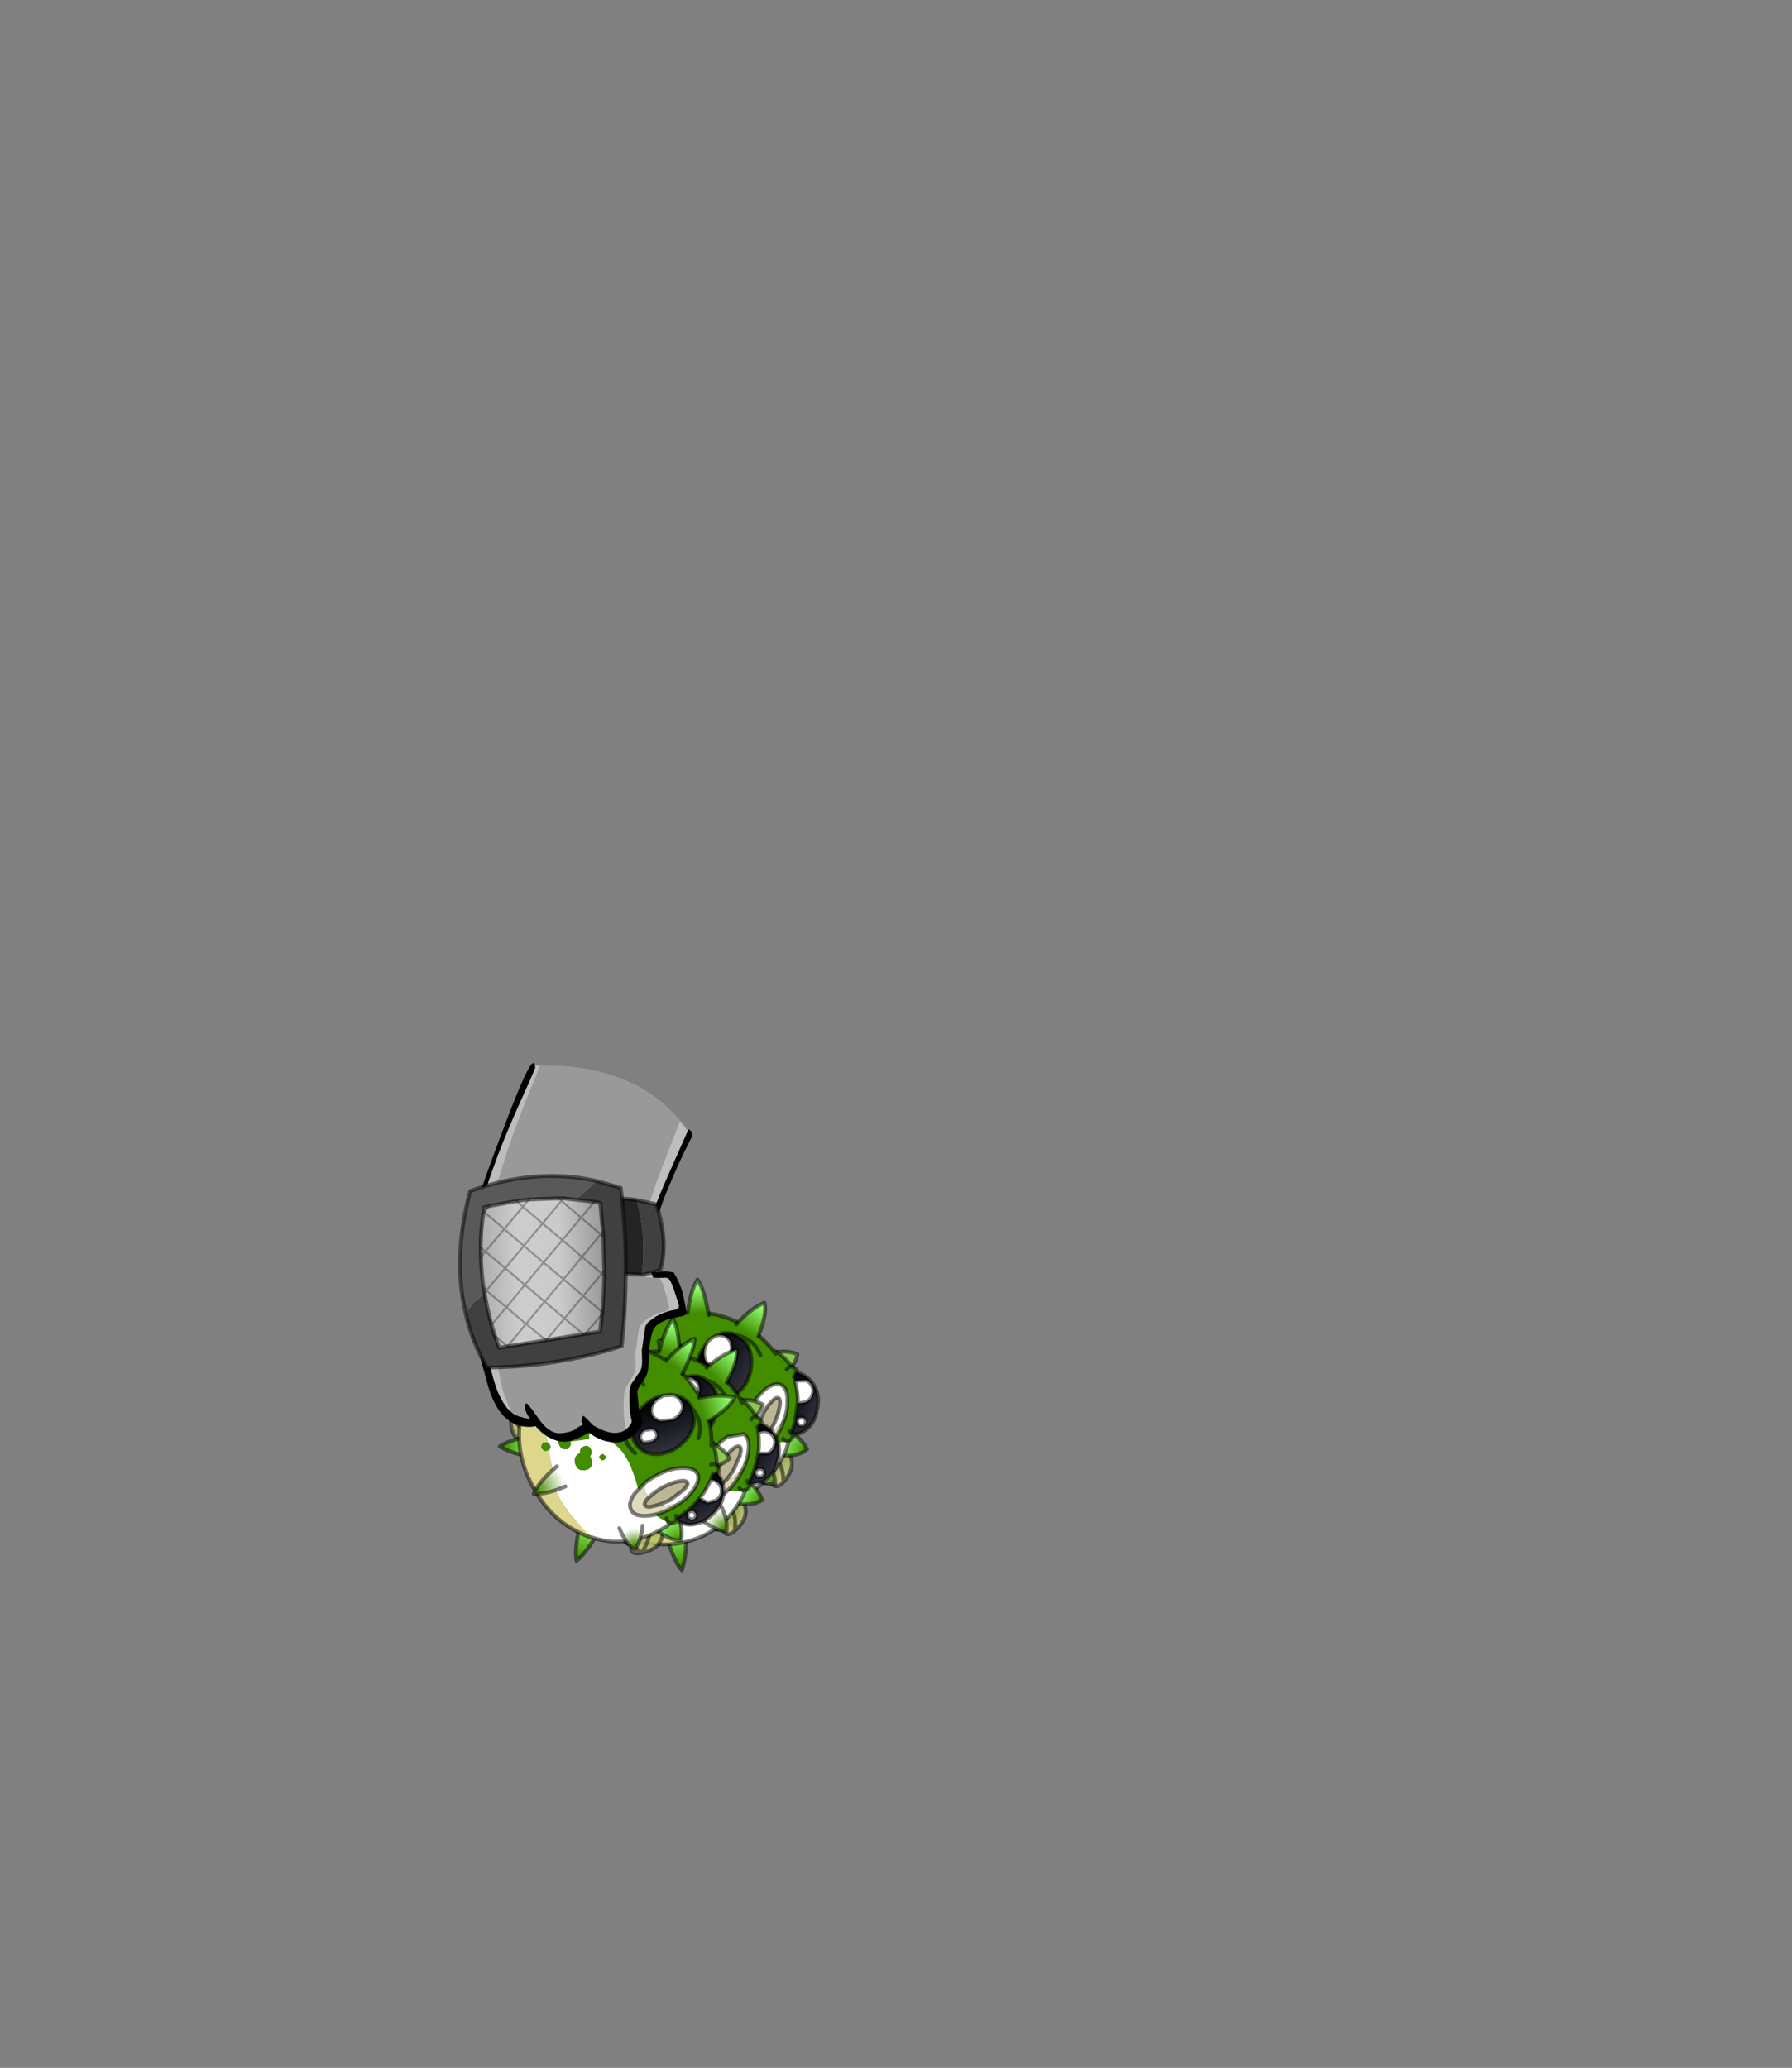 <?xml version="1.0" encoding="UTF-8" standalone="no"?>
<svg xmlns:xlink="http://www.w3.org/1999/xlink" height="531.5px" width="460.6px" xmlns="http://www.w3.org/2000/svg">
  <rect width="100%" height="100%" fill="#808080" stroke="none"/>
  <g transform="matrix(1.0, 0.0, 0.0, 1.0, 193.65, 334.05)">
    <use height="74.7" transform="matrix(0.992, -0.122, 0.122, 0.992, -70.188, 1.193)" width="83.75" xlink:href="#shape0"/>
    <use height="97.55" transform="matrix(1.0, 0.0, 0.0, 1.0, -75.9, -60.85)" width="60.2" xlink:href="#shape1"/>
  </g>
  <defs>
    <g id="shape0" transform="matrix(1.0, 0.0, 0.0, 1.0, 13.8, -4.95)">
      <path d="M61.4 32.85 Q64.9 30.2 65.55 27.65 63.0 26.2 59.65 26.5 57.95 30.8 61.4 32.85" fill="#8dc757" fill-rule="evenodd" stroke="none"/>
      <path d="M61.4 32.85 Q57.95 30.8 59.65 26.5 63.0 26.2 65.55 27.65 64.9 30.2 61.4 32.85 Z" fill="none" stroke="#000000" stroke-linecap="round" stroke-linejoin="round" stroke-opacity="0.502" stroke-width="1.0"/>
      <path d="M30.9 14.35 Q26.05 9.4 23.2 8.55 23.8 12.4 26.6 17.25 31.7 19.6 30.9 14.35" fill="url(#gradient0)" fill-rule="evenodd" stroke="none"/>
      <path d="M30.9 14.35 Q31.7 19.6 26.6 17.25 23.8 12.4 23.2 8.55 26.05 9.4 30.9 14.35 Z" fill="none" stroke="#000000" stroke-linecap="round" stroke-linejoin="round" stroke-opacity="0.502" stroke-width="1.0"/>
      <path d="M13.3 43.15 Q11.05 39.5 24.25 40.1 26.8 40.35 26.85 44.05 16.25 55.5 11.65 46.1 10.3 43.15 13.25 43.25 L13.3 43.15 22.6 41.9 13.3 43.15 M24.35 43.9 Q17.4 48.75 11.65 46.1 17.4 48.75 24.35 43.9" fill="url(#gradient1)" fill-rule="evenodd" stroke="none"/>
      <path d="M24.25 40.1 Q11.05 39.5 13.3 43.15 L22.6 41.9 M13.3 43.15 L13.25 43.25 Q10.3 43.15 11.65 46.1 17.4 48.75 24.35 43.9 M11.65 46.1 Q16.25 55.5 26.85 44.05" fill="none" stroke="#000000" stroke-linecap="round" stroke-linejoin="round" stroke-opacity="0.502" stroke-width="1.0"/>
      <path d="M19.05 47.4 Q13.7 51.6 12.55 54.35 16.1 54.45 21.1 52.45 24.05 47.6 19.05 47.4" fill="url(#gradient2)" fill-rule="evenodd" stroke="none"/>
      <path d="M19.05 47.4 Q24.05 47.6 21.1 52.45 16.1 54.45 12.55 54.35 13.7 51.6 19.05 47.4 Z" fill="none" stroke="#000000" stroke-linecap="round" stroke-linejoin="round" stroke-opacity="0.502" stroke-width="1.0"/>
      <path d="M45.4 60.9 Q42.15 56.2 40.35 61.15 42.3 67.95 44.3 70.15 45.6 66.55 45.4 60.9" fill="url(#gradient3)" fill-rule="evenodd" stroke="none"/>
      <path d="M45.4 60.9 Q45.6 66.55 44.3 70.15 42.3 67.95 40.35 61.15 42.15 56.2 45.4 60.9 Z" fill="none" stroke="#000000" stroke-linecap="round" stroke-linejoin="round" stroke-opacity="0.502" stroke-width="1.0"/>
      <path d="M48.85 49.2 Q48.45 46.7 52.05 45.6 65.75 52.95 57.95 59.85 55.45 61.9 54.75 59.05 L54.65 58.95 Q51.75 62.05 48.85 49.2 M51.05 50.35 L54.65 58.95 51.05 50.35 M52.55 48.1 Q59.05 53.6 57.95 59.85 59.05 53.6 52.55 48.1" fill="url(#gradient4)" fill-rule="evenodd" stroke="none"/>
      <path d="M48.85 49.2 Q51.75 62.05 54.65 58.95 L51.05 50.35 M54.65 58.95 L54.75 59.05 Q55.45 61.9 57.95 59.85 59.05 53.6 52.55 48.1 M57.95 59.85 Q65.75 52.95 52.05 45.6" fill="none" stroke="#000000" stroke-linecap="round" stroke-linejoin="round" stroke-opacity="0.502" stroke-width="1.0"/>
      <path d="M58.7 53.1 Q63.0 53.7 65.05 52.2 64.05 49.35 61.35 47.3 57.35 49.2 58.7 53.1" fill="url(#gradient5)" fill-rule="evenodd" stroke="none"/>
      <path d="M58.7 53.1 Q57.35 49.2 61.35 47.3 64.05 49.35 65.05 52.2 63.0 53.7 58.7 53.1 Z" fill="none" stroke="#000000" stroke-linecap="round" stroke-linejoin="round" stroke-opacity="0.502" stroke-width="1.0"/>
      <path d="M16.1 33.45 Q9.45 33.5 6.9 34.95 9.9 37.35 15.05 38.7 20.15 36.65 16.1 33.45" fill="url(#gradient6)" fill-rule="evenodd" stroke="none"/>
      <path d="M16.1 33.45 Q20.15 36.65 15.05 38.7 9.9 37.35 6.9 34.95 9.45 33.5 16.1 33.45 Z" fill="none" stroke="#000000" stroke-linecap="round" stroke-linejoin="round" stroke-opacity="0.502" stroke-width="1.0"/>
      <path d="M59.3 25.65 L60.0 26.85 59.3 25.65 Q62.65 28.0 64.55 32.15 67.6 40.3 63.5 45.45 L61.25 48.1 61.15 48.25 60.95 48.45 61.15 48.25 61.1 48.5 60.95 48.45 60.2 49.45 Q53.95 50.5 48.55 45.3 43.2 40.0 39.2 39.1 36.25 38.45 34.05 39.45 L34.05 39.3 33.5 38.4 32.5 38.25 Q31.95 38.35 31.55 38.9 31.25 39.4 31.4 39.95 31.4 40.5 31.85 40.8 L31.95 40.9 28.1 43.9 28.1 43.95 28.55 44.7 Q28.75 45.4 28.45 45.95 28.05 46.55 27.4 46.6 26.65 46.7 26.05 46.25 25.4 45.8 25.2 45.15 L25.15 45.1 21.8 45.35 21.55 45.3 21.15 44.8 20.8 44.2 20.45 43.6 19.95 42.4 19.15 38.5 Q18.65 35.65 19.5 29.55 20.35 23.4 21.6 21.9 L23.95 17.6 Q27.3 15.5 31.5 14.5 41.65 11.8 50.65 17.2 56.2 20.55 59.3 25.65 M33.85 34.65 Q33.5 33.6 32.4 33.0 31.4 32.4 30.3 32.5 29.5 32.65 29.0 33.15 28.75 33.3 28.65 33.6 28.1 34.4 28.45 35.4 L28.9 36.4 29.8 37.1 Q30.85 37.7 32.0 37.5 33.1 37.3 33.65 36.5 34.15 35.7 33.85 34.65 M24.25 31.85 L24.75 32.5 25.6 32.7 26.2 32.4 26.35 31.6 25.8 30.95 25.0 30.75 Q24.55 30.75 24.35 31.1 24.15 31.5 24.25 31.85 M27.95 40.15 Q27.6 40.2 27.4 40.55 27.2 40.8 27.25 41.2 L27.45 41.65 28.05 41.75 28.6 41.35 28.75 40.7 28.5 40.15 Q28.25 40.0 27.95 40.15 M32.4 42.75 L33.6 42.95 Q34.1 43.35 34.3 44.0 L34.3 44.7 34.5 44.85 34.65 44.9 Q35.45 45.4 35.7 46.3 36.0 47.3 35.5 48.0 L35.0 48.45 Q34.65 48.9 34.05 49.0 33.05 49.2 32.25 48.65 31.4 48.15 31.2 47.25 30.95 46.35 31.35 45.6 L31.6 45.3 31.25 44.55 Q31.1 43.95 31.45 43.45 31.75 42.85 32.4 42.75 M37.6 42.65 L38.0 43.2 37.85 43.8 37.35 44.15 36.7 44.05 36.35 43.5 Q36.25 43.15 36.4 42.85 36.65 42.6 36.95 42.55 L37.6 42.65" fill="#428c00" fill-rule="evenodd" stroke="none"/>
      <path d="M21.55 45.3 L21.8 45.35 25.15 45.1 25.2 45.15 Q25.4 45.8 26.05 46.25 26.65 46.7 27.4 46.6 28.05 46.55 28.45 45.95 28.75 45.4 28.55 44.7 L28.1 43.95 28.1 43.9 31.95 40.9 31.85 40.8 Q31.4 40.5 31.4 39.95 31.25 39.4 31.55 38.9 31.95 38.35 32.5 38.25 L33.5 38.4 34.05 39.3 34.05 39.45 Q36.25 38.45 39.2 39.1 43.2 40.0 48.55 45.3 53.95 50.5 60.2 49.45 L60.95 48.45 61.1 48.5 59.55 51.95 Q54.45 60.45 45.5 62.6 L44.4 62.85 Q34.6 64.55 25.65 59.05 16.65 53.6 13.6 44.35 12.8 42.0 12.6 39.65 13.15 40.75 15.4 43.15 17.5 45.25 21.55 45.3 M27.95 40.15 Q28.25 40.0 28.5 40.15 L28.75 40.7 28.6 41.35 28.05 41.75 27.45 41.65 27.25 41.2 Q27.2 40.8 27.4 40.55 27.6 40.2 27.95 40.15 M24.25 31.85 Q24.15 31.5 24.35 31.1 24.55 30.75 25.0 30.75 L25.8 30.95 26.35 31.6 26.2 32.4 25.6 32.7 24.75 32.5 24.25 31.85 M33.85 34.65 Q34.15 35.7 33.65 36.5 33.1 37.3 32.0 37.5 30.85 37.7 29.8 37.1 L28.9 36.4 28.45 35.4 Q28.1 34.4 28.65 33.6 28.75 33.3 29.0 33.15 29.5 32.65 30.3 32.5 31.4 32.4 32.4 33.0 33.5 33.6 33.85 34.65 M37.6 42.65 L36.95 42.55 Q36.65 42.6 36.4 42.85 36.25 43.15 36.35 43.5 L36.7 44.05 37.35 44.15 37.85 43.8 38.0 43.2 37.6 42.65 M32.4 42.75 Q31.75 42.85 31.45 43.45 31.1 43.95 31.25 44.55 L31.6 45.3 31.35 45.6 Q30.95 46.35 31.2 47.25 31.4 48.15 32.25 48.65 33.05 49.2 34.05 49.0 34.65 48.9 35.0 48.45 L35.5 48.0 Q36.0 47.3 35.7 46.3 35.45 45.4 34.65 44.9 L34.5 44.85 34.3 44.7 34.3 44.0 Q34.1 43.35 33.6 42.95 L32.4 42.75" fill="#ffffff" fill-rule="evenodd" stroke="none"/>
      <path d="M23.95 17.6 L21.6 21.9 Q20.35 23.4 19.5 29.55 18.65 35.65 19.15 38.5 L19.95 42.4 20.45 43.6 20.8 44.2 21.15 44.8 21.55 45.3 Q17.5 45.25 15.4 43.15 13.15 40.75 12.6 39.65 11.95 32.8 15.95 26.05 19.1 20.65 23.95 17.6" fill="#385f14" fill-rule="evenodd" stroke="none"/>
      <path d="M60.0 26.85 L59.3 25.65 Q56.2 20.55 50.65 17.2 41.65 11.8 31.5 14.5 27.3 15.5 23.95 17.6 19.1 20.65 15.95 26.05 11.95 32.8 12.6 39.65 12.8 42.0 13.6 44.35 16.65 53.6 25.65 59.05 34.6 64.55 44.4 62.85 L45.5 62.6 Q54.45 60.45 59.55 51.95 L61.1 48.5 61.15 48.25 61.25 48.1 63.5 45.45 Q67.6 40.3 64.55 32.15 62.65 28.0 59.3 25.65 M60.2 49.45 L60.95 48.45 61.15 48.25" fill="none" stroke="#000000" stroke-linecap="round" stroke-linejoin="round" stroke-opacity="0.502" stroke-width="1.0"/>
      <path d="M49.7 57.35 Q53.35 60.15 55.85 60.1 56.15 57.15 54.55 53.85 50.15 53.3 49.7 57.35" fill="url(#gradient7)" fill-rule="evenodd" stroke="none"/>
      <path d="M54.55 53.85 Q56.15 57.15 55.85 60.1 53.35 60.15 49.7 57.35" fill="none" stroke="#000000" stroke-linecap="round" stroke-linejoin="round" stroke-opacity="0.502" stroke-width="1.0"/>
      <path d="M21.8 22.3 Q15.85 19.9 13.25 20.75 15.2 24.6 19.35 28.1 24.45 27.45 21.8 22.3" fill="url(#gradient8)" fill-rule="evenodd" stroke="none"/>
      <path d="M19.35 28.1 Q15.2 24.6 13.25 20.75 15.85 19.9 21.8 22.3" fill="none" stroke="#000000" stroke-linecap="round" stroke-linejoin="round" stroke-opacity="0.502" stroke-width="1.0"/>
      <path d="M32.0 26.0 Q36.5 26.45 36.75 22.3 33.1 19.65 30.6 19.85 30.4 22.85 32.0 26.0" fill="url(#gradient9)" fill-rule="evenodd" stroke="none"/>
      <path d="M32.0 26.0 Q30.4 22.85 30.6 19.85 33.1 19.65 36.75 22.3" fill="none" stroke="#000000" stroke-linecap="round" stroke-linejoin="round" stroke-opacity="0.502" stroke-width="1.0"/>
      <path d="M25.15 41.85 Q28.05 38.45 25.1 35.6 20.85 36.95 19.45 39.15 21.7 41.2 25.15 41.85" fill="url(#gradient10)" fill-rule="evenodd" stroke="none"/>
      <path d="M25.15 41.85 Q21.7 41.2 19.45 39.15 20.85 36.95 25.1 35.6" fill="none" stroke="#000000" stroke-linecap="round" stroke-linejoin="round" stroke-opacity="0.502" stroke-width="1.0"/>
      <path d="M27.9 51.5 Q25.65 57.7 26.15 60.65 29.3 58.95 32.35 54.85 32.25 49.2 27.9 51.5" fill="url(#gradient11)" fill-rule="evenodd" stroke="none"/>
      <path d="M32.35 54.85 Q29.3 58.95 26.15 60.65 25.65 57.7 27.9 51.5" fill="none" stroke="#000000" stroke-linecap="round" stroke-linejoin="round" stroke-opacity="0.502" stroke-width="1.0"/>
      <path d="M38.9 13.5 Q41.1 18.8 44.15 14.9 43.8 8.05 42.4 5.45 40.15 8.3 38.9 13.5" fill="url(#gradient12)" fill-rule="evenodd" stroke="none"/>
      <path d="M38.9 13.5 Q40.15 8.3 42.4 5.45 43.8 8.05 44.15 14.9" fill="none" stroke="#000000" stroke-linecap="round" stroke-linejoin="round" stroke-opacity="0.502" stroke-width="1.0"/>
      <path d="M50.9 18.1 Q50.85 23.45 56.15 21.85 59.2 16.25 58.75 13.45 54.85 14.65 50.9 18.1" fill="url(#gradient13)" fill-rule="evenodd" stroke="none"/>
      <path d="M50.9 18.1 Q54.85 14.65 58.75 13.45 59.2 16.25 56.15 21.85" fill="none" stroke="#000000" stroke-linecap="round" stroke-linejoin="round" stroke-opacity="0.502" stroke-width="1.0"/>
      <path d="M61.65 47.95 L61.7 48.0 Q62.25 47.95 61.85 48.6 61.4 49.25 60.6 49.45 59.8 49.6 59.25 48.8 61.1 46.75 61.1 47.0 L61.05 47.05 61.45 47.65 61.65 47.95 M64.75 32.25 L64.7 32.2 64.4 32.55 64.0 33.1 63.95 33.2 62.35 31.2 Q63.0 30.45 63.75 30.7 64.5 30.95 64.9 31.65 65.25 32.35 64.75 32.25" fill="#428c00" fill-rule="evenodd" stroke="none"/>
      <path d="M61.65 47.95 L61.45 47.65 61.7 47.3 62.85 44.75 64.1 40.05 Q65.35 40.4 66.55 40.05 67.6 39.6 68.15 38.5 68.7 37.3 68.3 36.15 67.9 35.0 66.95 34.55 L64.8 34.35 64.15 34.65 63.95 33.2 64.0 33.1 64.4 32.55 64.7 32.2 64.75 32.25 Q65.05 32.3 65.35 32.5 68.0 33.85 69.05 36.7 70.0 39.45 68.8 42.55 67.85 45.8 65.2 47.3 63.5 48.2 61.65 47.95 M64.05 46.0 L64.95 46.1 65.55 45.45 Q65.75 45.15 65.55 44.65 65.5 44.2 64.95 44.0 L64.05 43.9 63.45 44.4 Q63.25 44.85 63.4 45.2 63.5 45.75 64.05 46.0" fill="url(#gradient14)" fill-rule="evenodd" stroke="none"/>
      <path d="M64.15 34.65 L64.8 34.35 66.95 34.55 Q67.9 35.0 68.3 36.15 68.7 37.3 68.15 38.5 67.6 39.6 66.55 40.05 65.35 40.4 64.1 40.05 64.5 37.75 64.15 34.65 M64.05 46.0 Q63.5 45.75 63.4 45.2 63.25 44.85 63.45 44.4 L64.05 43.9 64.95 44.0 Q65.5 44.2 65.55 44.65 65.75 45.15 65.55 45.45 L64.95 46.1 64.05 46.0" fill="#ffffff" fill-rule="evenodd" stroke="none"/>
      <path d="M59.25 48.8 Q59.8 49.6 60.6 49.45 61.4 49.25 61.85 48.6 62.25 47.95 61.7 48.0 L61.65 47.95 61.45 47.65 61.05 47.05 61.1 47.0 M63.95 33.2 L64.0 33.1 64.4 32.55 64.7 32.2 64.75 32.25 Q65.25 32.35 64.9 31.65 64.5 30.95 63.75 30.7 63.0 30.45 62.35 31.2 M63.95 33.2 L64.15 34.65 64.8 34.35 66.95 34.55 Q67.9 35.0 68.3 36.15 68.7 37.3 68.15 38.5 67.6 39.6 66.55 40.05 65.35 40.4 64.1 40.05 L62.85 44.75 61.7 47.3 61.45 47.65 M64.75 32.25 Q65.05 32.3 65.35 32.5 68.0 33.85 69.05 36.7 70.0 39.45 68.8 42.55 67.85 45.8 65.2 47.3 63.5 48.2 61.65 47.95 M64.05 46.0 L64.95 46.1 65.55 45.45 Q65.75 45.15 65.55 44.65 65.5 44.2 64.95 44.0 L64.05 43.9 63.45 44.4 Q63.25 44.85 63.4 45.2 63.5 45.75 64.05 46.0 M64.15 34.65 Q64.5 37.75 64.1 40.05" fill="none" stroke="#000000" stroke-linecap="round" stroke-linejoin="round" stroke-opacity="0.502" stroke-width="1.0"/>
      <path d="M45.3 20.4 Q46.6 20.1 47.65 20.8 48.9 21.55 49.0 23.0 49.2 24.55 48.2 26.0 47.1 27.4 45.65 27.9 44.1 28.4 42.95 27.65 41.75 26.95 41.75 25.45 41.6 23.85 42.5 22.4 L42.95 21.75 Q43.8 20.85 45.0 20.5 L45.3 20.4 M42.75 33.45 Q42.6 32.6 43.25 31.8 43.7 31.1 44.65 30.75 45.35 30.45 46.0 30.9 46.6 31.3 46.7 32.05 46.7 32.9 46.15 33.65 L44.85 34.7 43.4 34.6 Q42.9 34.15 42.75 33.45" fill="#ffffff" fill-rule="evenodd" stroke="none"/>
      <path d="M45.3 20.4 L46.9 20.0 Q49.15 19.8 50.85 21.0 L51.8 21.85 Q53.85 24.0 53.65 27.5 53.4 31.0 51.4 33.6 49.2 36.25 46.2 36.75 43.3 37.0 41.2 34.9 39.25 32.7 39.4 29.25 39.5 25.8 41.7 23.2 L42.95 21.75 42.5 22.4 Q41.6 23.85 41.75 25.45 41.75 26.95 42.95 27.65 44.1 28.4 45.65 27.9 47.1 27.4 48.2 26.0 49.2 24.55 49.0 23.0 48.9 21.55 47.65 20.8 46.6 20.1 45.3 20.4 M42.75 33.45 Q42.9 34.15 43.4 34.6 L44.85 34.7 46.15 33.65 Q46.7 32.9 46.7 32.05 46.6 31.3 46.0 30.9 45.35 30.45 44.65 30.75 43.7 31.1 43.25 31.8 42.6 32.6 42.75 33.45" fill="url(#gradient15)" fill-rule="evenodd" stroke="none"/>
      <path d="M42.95 21.75 L41.7 23.2 Q39.5 25.8 39.4 29.25 39.25 32.7 41.2 34.9 43.3 37.0 46.2 36.75 49.2 36.25 51.4 33.6 53.4 31.0 53.65 27.5 53.85 24.0 51.8 21.85 L50.85 21.0 Q49.15 19.8 46.9 20.0 L45.3 20.4 Q46.6 20.1 47.65 20.8 48.9 21.55 49.0 23.0 49.2 24.55 48.2 26.0 47.1 27.4 45.65 27.9 44.1 28.4 42.95 27.65 41.75 26.95 41.75 25.45 41.6 23.85 42.5 22.4 L42.95 21.75 Q43.8 20.85 45.0 20.5 L45.3 20.4 M42.75 33.45 Q42.9 34.15 43.4 34.6 L44.85 34.7 46.15 33.65 Q46.7 32.9 46.7 32.05 46.6 31.3 46.0 30.9 45.35 30.45 44.65 30.75 43.7 31.1 43.25 31.8 42.6 32.6 42.75 33.45 M50.85 21.0 Q55.05 22.4 56.1 26.8 M43.95 38.25 Q37.55 36.95 37.95 30.25" fill="none" stroke="#000000" stroke-linecap="round" stroke-linejoin="round" stroke-opacity="0.502" stroke-width="1.0"/>
      <path d="M27.35 30.75 Q26.9 34.45 24.35 34.45 11.25 33.7 13.8 30.4 L13.7 30.3 Q10.8 30.05 12.4 27.25 17.95 18.4 27.35 30.75 M13.8 30.4 L22.9 32.55 13.8 30.4 M24.8 30.7 Q18.4 25.2 12.4 27.25 18.4 25.2 24.8 30.7" fill="url(#gradient16)" fill-rule="evenodd" stroke="none"/>
      <path d="M24.35 34.45 Q11.25 33.7 13.8 30.4 L13.7 30.3 Q10.8 30.05 12.4 27.25 17.95 18.4 27.35 30.75 M12.4 27.25 Q18.4 25.2 24.8 30.7 M22.9 32.55 L13.8 30.4" fill="none" stroke="#000000" stroke-linecap="round" stroke-linejoin="round" stroke-opacity="0.502" stroke-width="1.0"/>
      <path d="M49.95 43.5 L51.45 40.65 Q53.6 37.3 56.25 35.6 58.85 34.0 60.5 35.0 62.0 36.1 61.55 39.2 61.35 41.45 60.25 43.75 L58.95 44.85 57.7 45.85 57.05 46.25 56.25 46.55 56.0 46.65 57.55 44.45 Q58.85 42.3 59.4 40.45 59.95 38.65 59.35 38.25 58.7 37.85 57.3 39.1 55.85 40.25 54.5 42.4 53.2 44.55 52.65 46.4 L51.1 45.8 50.6 45.05 Q50.25 44.8 49.95 43.5" fill="#ffffff" fill-rule="evenodd" stroke="none"/>
      <path d="M60.25 43.75 L59.1 45.85 Q56.95 49.25 54.35 50.9 51.65 52.55 50.15 51.45 48.55 50.4 49.0 47.3 49.2 45.45 49.95 43.5 50.25 44.8 50.6 45.05 L51.1 45.8 52.65 46.4 52.65 46.45 Q52.1 48.25 52.8 48.65 53.35 49.05 54.75 47.85 L56.0 46.65 56.25 46.55 57.05 46.25 57.7 45.85 58.95 44.85 60.25 43.75" fill="#dedbbd" fill-rule="evenodd" stroke="none"/>
      <path d="M52.65 46.4 Q53.2 44.55 54.5 42.4 55.85 40.25 57.3 39.1 58.7 37.85 59.35 38.25 59.95 38.65 59.4 40.45 58.85 42.3 57.55 44.45 L56.0 46.65 54.75 47.85 Q53.35 49.05 52.8 48.65 52.1 48.25 52.65 46.45 L52.65 46.4" fill="#bbb695" fill-rule="evenodd" stroke="none"/>
      <path d="M49.95 43.5 L51.45 40.65 Q53.6 37.3 56.25 35.6 58.85 34.0 60.5 35.0 62.0 36.1 61.55 39.2 61.35 41.45 60.25 43.75 L59.1 45.85 Q56.95 49.25 54.35 50.9 51.65 52.55 50.15 51.45 48.55 50.4 49.0 47.3 49.2 45.45 49.95 43.5 M52.65 46.4 Q53.2 44.55 54.5 42.4 55.85 40.25 57.3 39.1 58.7 37.85 59.35 38.25 59.95 38.65 59.4 40.45 58.85 42.3 57.55 44.45 L56.0 46.65 54.75 47.85 Q53.35 49.05 52.8 48.65 52.1 48.25 52.65 46.45 L52.65 46.4" fill="none" stroke="#000000" stroke-linecap="round" stroke-linejoin="round" stroke-opacity="0.502" stroke-width="1.0"/>
      <path d="M50.45 44.05 Q54.2 41.85 55.15 39.4 52.8 37.6 49.45 37.55 47.25 41.6 50.45 44.05" fill="#8dc757" fill-rule="evenodd" stroke="none"/>
      <path d="M50.45 44.05 Q47.25 41.6 49.45 37.55 52.8 37.6 55.15 39.4 54.2 41.85 50.45 44.05 Z" fill="none" stroke="#000000" stroke-linecap="round" stroke-linejoin="round" stroke-opacity="0.502" stroke-width="1.0"/>
      <path d="M22.45 22.25 Q18.2 16.75 15.55 15.55 15.65 19.4 17.85 24.6 22.65 27.5 22.45 22.25" fill="url(#gradient17)" fill-rule="evenodd" stroke="none"/>
      <path d="M22.45 22.25 Q22.65 27.5 17.85 24.6 15.65 19.4 15.55 15.55 18.2 16.75 22.45 22.25 Z" fill="none" stroke="#000000" stroke-linecap="round" stroke-linejoin="round" stroke-opacity="0.502" stroke-width="1.0"/>
      <path d="M1.6 48.95 Q-0.2 45.1 12.9 47.2 15.3 47.75 14.95 51.45 3.15 61.5 -0.35 51.7 -1.35 48.6 1.55 49.05 L1.6 48.95 11.0 48.8 1.6 48.95 M12.5 51.0 Q5.05 55.0 -0.35 51.7 5.05 55.0 12.5 51.0" fill="url(#gradient18)" fill-rule="evenodd" stroke="none"/>
      <path d="M12.9 47.2 Q-0.2 45.1 1.6 48.95 L11.0 48.8 M1.6 48.95 L1.55 49.05 Q-1.35 48.6 -0.35 51.7 5.05 55.0 12.5 51.0 M-0.35 51.7 Q3.15 61.5 14.95 51.45" fill="none" stroke="#000000" stroke-linecap="round" stroke-linejoin="round" stroke-opacity="0.502" stroke-width="1.0"/>
      <path d="M6.9 53.65 Q1.05 57.2 -0.4 59.8 3.15 60.3 8.25 58.9 11.8 54.4 6.9 53.65" fill="url(#gradient19)" fill-rule="evenodd" stroke="none"/>
      <path d="M6.9 53.65 Q11.8 54.4 8.25 58.9 3.15 60.3 -0.4 59.8 1.05 57.2 6.9 53.65 Z" fill="none" stroke="#000000" stroke-linecap="round" stroke-linejoin="round" stroke-opacity="0.502" stroke-width="1.0"/>
      <path d="M31.45 70.15 Q28.8 65.1 26.4 69.75 27.55 76.75 29.3 79.15 30.95 75.75 31.45 70.15" fill="url(#gradient20)" fill-rule="evenodd" stroke="none"/>
      <path d="M31.45 70.15 Q30.95 75.75 29.3 79.15 27.55 76.75 26.4 69.75 28.8 65.1 31.45 70.15 Z" fill="none" stroke="#000000" stroke-linecap="round" stroke-linejoin="round" stroke-opacity="0.502" stroke-width="1.0"/>
      <path d="M36.3 59.1 Q36.1 56.55 39.75 55.95 52.65 64.85 44.0 70.75 41.3 72.5 40.95 69.55 L40.85 69.45 Q37.65 72.2 36.3 59.1 M38.25 60.5 L40.85 69.45 38.25 60.5 M40.05 58.5 Q45.8 64.65 44.0 70.75 45.8 64.65 40.05 58.5" fill="url(#gradient21)" fill-rule="evenodd" stroke="none"/>
      <path d="M36.3 59.1 Q37.65 72.2 40.85 69.45 L38.25 60.5 M40.85 69.45 L40.95 69.55 Q41.3 72.5 44.0 70.75 45.8 64.65 40.05 58.5 M44.0 70.75 Q52.65 64.85 39.75 55.95" fill="none" stroke="#000000" stroke-linecap="round" stroke-linejoin="round" stroke-opacity="0.502" stroke-width="1.0"/>
      <path d="M45.6 63.9 Q49.75 64.95 52.0 63.75 51.3 60.8 48.85 58.45 44.7 59.85 45.6 63.9" fill="url(#gradient22)" fill-rule="evenodd" stroke="none"/>
      <path d="M45.6 63.9 Q44.7 59.85 48.85 58.45 51.3 60.8 52.0 63.75 49.75 64.95 45.6 63.9 Z" fill="none" stroke="#000000" stroke-linecap="round" stroke-linejoin="round" stroke-opacity="0.502" stroke-width="1.0"/>
      <path d="M5.55 39.45 Q-1.05 38.7 -3.7 39.9 -1.05 42.55 3.9 44.55 9.25 43.05 5.55 39.45" fill="url(#gradient23)" fill-rule="evenodd" stroke="none"/>
      <path d="M5.55 39.45 Q9.25 43.05 3.9 44.55 -1.05 42.55 -3.7 39.9 -1.05 38.7 5.55 39.45 Z" fill="none" stroke="#000000" stroke-linecap="round" stroke-linejoin="round" stroke-opacity="0.502" stroke-width="1.0"/>
      <path d="M49.35 36.9 Q52.35 39.7 53.8 44.05 55.85 52.45 51.25 57.1 L48.7 59.5 48.55 59.65 48.3 59.75 48.55 59.65 48.45 59.85 48.3 59.75 47.45 60.7 Q41.15 61.0 36.4 55.2 31.7 49.35 27.85 47.95 L22.6 47.7 22.65 47.55 Q22.6 46.95 22.2 46.6 21.75 46.25 21.3 46.35 20.7 46.35 20.25 46.8 19.9 47.3 19.95 47.9 19.95 48.45 20.35 48.8 L20.45 48.9 16.2 51.45 16.2 51.5 16.6 52.3 Q16.7 53.0 16.35 53.5 15.9 54.05 15.25 54.0 14.4 54.05 13.9 53.5 13.25 53.0 13.2 52.35 L9.8 52.15 9.55 52.15 9.25 51.55 8.95 50.95 8.7 50.25 Q8.55 50.1 8.35 49.0 L7.95 45.0 Q7.8 42.15 9.35 36.15 10.9 30.15 12.35 28.85 L15.2 24.85 Q18.75 23.15 23.0 22.6 33.4 21.2 41.75 27.5 46.95 31.5 49.35 36.9 L49.9 38.3 49.35 36.9 M18.4 40.85 L18.0 41.25 Q17.35 42.0 17.6 43.1 L17.9 44.05 18.75 44.9 Q19.75 45.6 20.85 45.5 22.0 45.45 22.65 44.7 23.15 43.95 22.95 42.9 22.75 41.85 21.85 41.15 20.8 40.35 19.75 40.35 18.95 40.45 18.4 40.85 M15.45 38.3 Q15.1 38.0 14.65 38.0 14.25 37.95 13.95 38.3 13.8 38.55 13.8 39.05 L14.2 39.7 15.05 40.0 15.7 39.75 15.9 39.0 15.45 38.3 M15.95 47.95 L15.65 48.6 Q15.65 48.95 15.9 49.15 L16.45 49.3 17.0 48.95 17.25 48.3 17.1 47.75 16.55 47.65 15.95 47.95 M21.75 51.2 Q22.3 51.6 22.35 52.25 L22.3 52.95 22.45 53.15 22.6 53.2 Q23.35 53.8 23.55 54.7 23.7 55.7 23.05 56.35 L22.5 56.8 Q22.1 57.15 21.5 57.2 20.55 57.3 19.8 56.65 19.1 56.05 18.9 55.1 18.75 54.2 19.3 53.5 L19.6 53.3 19.3 52.5 Q19.15 51.85 19.65 51.35 20.05 50.85 20.7 50.8 21.25 50.75 21.75 51.2 M25.8 51.35 L26.15 51.85 25.95 52.5 25.4 52.8 24.75 52.55 24.45 52.05 24.65 51.4 Q24.85 51.1 25.2 51.15 25.5 51.1 25.8 51.35 M11.85 55.75 L11.8 55.85 Q11.45 56.3 10.9 56.4 L10.1 56.05 Q9.65 55.8 9.65 55.25 9.55 54.8 9.75 54.45 10.1 54.0 10.7 53.95 11.1 53.9 11.5 54.25 12.0 54.5 12.05 55.05 L11.85 55.75" fill="#428c00" fill-rule="evenodd" stroke="none"/>
      <path d="M15.2 24.85 L12.35 28.85 Q10.9 30.15 9.35 36.15 7.8 42.15 7.95 45.0 L8.35 49.0 Q8.55 50.1 8.7 50.25 L8.95 50.95 9.25 51.55 9.55 52.15 Q5.6 51.6 3.7 49.2 1.75 46.6 1.3 45.35 1.5 38.5 6.25 32.3 10.0 27.35 15.2 24.85" fill="#385f14" fill-rule="evenodd" stroke="none"/>
      <path d="M31.3 72.0 L30.2 72.15 Q20.3 72.7 12.05 66.2 3.75 59.75 1.8 50.2 1.3 47.75 1.3 45.35 1.75 46.6 3.7 49.2 5.6 51.6 9.55 52.15 L10.35 53.25 10.65 53.9 10.7 53.95 Q10.1 54.0 9.75 54.45 9.55 54.8 9.65 55.25 9.65 55.8 10.1 56.05 L10.9 56.4 Q11.45 56.3 11.8 55.85 L11.85 55.75 12.95 57.3 14.5 59.6 16.3 62.35 17.6 64.55 Q19.3 66.4 22.75 68.35 L27.65 70.9 Q28.65 71.45 30.95 71.95 L31.3 72.0" fill="#ded68b" fill-rule="evenodd" stroke="none"/>
      <path d="M9.55 52.15 L9.8 52.15 13.2 52.35 Q13.25 53.0 13.9 53.5 14.4 54.05 15.25 54.0 15.9 54.05 16.35 53.5 16.7 53.0 16.6 52.3 L16.2 51.5 16.2 51.45 20.45 48.9 20.35 48.8 Q19.95 48.45 19.95 47.9 19.9 47.3 20.25 46.8 20.7 46.35 21.3 46.35 21.75 46.25 22.2 46.6 22.6 46.95 22.65 47.55 L22.6 47.7 27.85 47.95 Q31.7 49.35 36.4 55.2 41.15 61.0 47.45 60.7 L48.3 59.75 48.45 59.85 Q47.65 61.65 46.45 63.15 40.5 71.0 31.3 72.0 L30.95 71.95 Q28.65 71.45 27.65 70.9 L22.75 68.35 Q19.3 66.4 17.6 64.55 L16.3 62.35 14.5 59.6 12.95 57.3 11.85 55.75 12.05 55.05 Q12.0 54.5 11.5 54.25 11.1 53.9 10.7 53.95 L10.65 53.9 10.35 53.25 9.55 52.15 M15.95 47.95 L16.55 47.65 17.1 47.75 17.25 48.3 17.0 48.95 16.45 49.3 15.9 49.15 Q15.65 48.95 15.65 48.6 L15.95 47.95 M15.45 38.3 L15.9 39.0 15.7 39.75 15.05 40.0 14.2 39.7 13.8 39.05 Q13.8 38.55 13.95 38.3 14.25 37.95 14.65 38.0 15.1 38.0 15.45 38.3 M18.4 40.85 Q18.95 40.45 19.75 40.35 20.8 40.35 21.85 41.15 22.75 41.85 22.95 42.9 23.15 43.95 22.65 44.7 22.0 45.45 20.85 45.5 19.75 45.6 18.75 44.9 L17.9 44.05 17.6 43.1 Q17.35 42.0 18.0 41.25 L18.4 40.85 M25.8 51.35 Q25.5 51.1 25.2 51.15 24.85 51.1 24.65 51.4 L24.45 52.05 24.75 52.55 25.4 52.8 25.95 52.5 26.15 51.85 25.8 51.35 M21.75 51.2 Q21.25 50.75 20.7 50.8 20.05 50.85 19.65 51.35 19.15 51.85 19.3 52.5 L19.6 53.3 19.3 53.5 Q18.75 54.2 18.9 55.1 19.1 56.05 19.8 56.65 20.55 57.3 21.5 57.2 22.1 57.15 22.5 56.8 L23.05 56.35 Q23.7 55.7 23.55 54.7 23.35 53.8 22.6 53.2 L22.45 53.15 22.3 52.95 22.35 52.25 Q22.3 51.6 21.75 51.2" fill="#ffffff" fill-rule="evenodd" stroke="none"/>
      <path d="M48.55 59.65 L48.7 59.5 51.25 57.1 Q55.85 52.45 53.8 44.05 52.35 39.7 49.35 36.9 L49.9 38.3 M49.35 36.9 Q46.95 31.5 41.75 27.5 33.4 21.2 23.0 22.6 18.75 23.15 15.2 24.85 10.0 27.35 6.25 32.3 1.5 38.5 1.3 45.35 1.3 47.75 1.8 50.2 3.75 59.75 12.05 66.2 20.3 72.7 30.2 72.15 L31.3 72.0 Q40.5 71.0 46.45 63.15 47.65 61.65 48.45 59.85 L48.55 59.65 48.3 59.75 47.45 60.7" fill="none" stroke="#000000" stroke-linecap="round" stroke-linejoin="round" stroke-opacity="0.502" stroke-width="1.0"/>
      <path d="M36.1 67.15 Q39.45 70.3 41.95 70.6 42.6 67.65 41.4 64.2 37.05 63.1 36.1 67.15" fill="url(#gradient24)" fill-rule="evenodd" stroke="none"/>
      <path d="M41.4 64.2 Q42.6 67.65 41.95 70.6 39.45 70.3 36.1 67.15" fill="none" stroke="#000000" stroke-linecap="round" stroke-linejoin="round" stroke-opacity="0.502" stroke-width="1.0"/>
      <path d="M12.4 28.85 Q6.85 25.8 4.15 26.3 5.65 30.35 9.3 34.4 14.45 34.35 12.4 28.85" fill="url(#gradient25)" fill-rule="evenodd" stroke="none"/>
      <path d="M9.3 34.4 Q5.65 30.35 4.15 26.3 6.85 25.8 12.4 28.85" fill="none" stroke="#000000" stroke-linecap="round" stroke-linejoin="round" stroke-opacity="0.502" stroke-width="1.0"/>
      <path d="M27.4 30.75 Q24.05 27.7 21.5 27.6 20.95 30.6 22.25 33.9 26.65 34.85 27.4 30.75" fill="url(#gradient26)" fill-rule="evenodd" stroke="none"/>
      <path d="M22.25 33.9 Q20.95 30.6 21.5 27.6 24.05 27.7 27.4 30.75" fill="none" stroke="#000000" stroke-linecap="round" stroke-linejoin="round" stroke-opacity="0.502" stroke-width="1.0"/>
      <path d="M14.2 42.6 Q9.85 43.45 8.25 45.45 10.2 47.8 13.6 48.8 16.85 45.75 14.2 42.6" fill="url(#gradient27)" fill-rule="evenodd" stroke="none"/>
      <path d="M13.6 48.8 Q10.2 47.8 8.25 45.45 9.85 43.45 14.2 42.6" fill="none" stroke="#000000" stroke-linecap="round" stroke-linejoin="round" stroke-opacity="0.502" stroke-width="1.0"/>
      <path d="M15.15 58.75 Q12.2 64.6 12.35 67.6 15.7 66.3 19.2 62.6 19.7 57.0 15.15 58.75" fill="url(#gradient28)" fill-rule="evenodd" stroke="none"/>
      <path d="M19.2 62.6 Q15.7 66.3 12.35 67.6 12.2 64.6 15.15 58.75" fill="none" stroke="#000000" stroke-linecap="round" stroke-linejoin="round" stroke-opacity="0.502" stroke-width="1.0"/>
      <path d="M35.6 24.25 Q36.05 17.45 34.9 14.65 32.4 17.3 30.5 22.3 32.05 27.8 35.6 24.25" fill="url(#gradient29)" fill-rule="evenodd" stroke="none"/>
      <path d="M30.5 22.3 Q32.4 17.3 34.9 14.65 36.05 17.45 35.6 24.25" fill="none" stroke="#000000" stroke-linecap="round" stroke-linejoin="round" stroke-opacity="0.502" stroke-width="1.0"/>
      <path d="M46.65 32.6 Q50.3 27.4 50.2 24.55 46.25 25.25 41.95 28.25 41.2 33.6 46.65 32.6" fill="url(#gradient30)" fill-rule="evenodd" stroke="none"/>
      <path d="M41.95 28.25 Q46.25 25.25 50.2 24.55 50.3 27.4 46.65 32.6" fill="none" stroke="#000000" stroke-linecap="round" stroke-linejoin="round" stroke-opacity="0.502" stroke-width="1.0"/>
      <path d="M51.75 42.8 Q52.45 42.1 53.2 42.45 53.95 42.8 54.25 43.5 54.5 44.3 54.0 44.15 L53.65 44.4 53.15 44.9 53.1 44.95 53.1 45.0 51.75 42.8 M49.15 59.35 L49.15 59.4 Q49.7 59.4 49.2 60.0 48.7 60.65 47.85 60.7 47.0 60.85 46.55 59.95 L48.65 58.35 48.6 58.4 48.9 59.05 49.15 59.35" fill="#428c00" fill-rule="evenodd" stroke="none"/>
      <path d="M53.1 45.0 L53.1 44.95 53.15 44.9 53.65 44.4 54.0 44.15 Q54.3 44.25 54.6 44.5 57.0 46.1 57.75 49.05 58.35 51.85 56.85 54.9 55.5 57.9 52.7 59.15 L49.15 59.35 48.9 59.05 49.3 58.7 50.65 56.35 Q51.65 54.45 52.45 51.8 L54.85 52.1 Q55.95 51.75 56.65 50.7 57.3 49.55 57.1 48.5 56.75 47.3 55.9 46.7 54.95 46.05 53.85 46.25 L53.15 46.45 53.1 45.0 M51.7 57.7 L52.6 57.85 53.25 57.35 Q53.5 57.05 53.35 56.55 53.35 56.15 52.85 55.8 L51.95 55.65 51.3 56.1 Q51.05 56.5 51.15 56.9 51.2 57.4 51.7 57.7" fill="url(#gradient31)" fill-rule="evenodd" stroke="none"/>
      <path d="M52.45 51.8 Q53.1 49.55 53.15 46.45 L53.85 46.25 Q54.95 46.05 55.9 46.7 56.75 47.3 57.1 48.5 57.3 49.55 56.65 50.7 55.95 51.75 54.85 52.1 L52.45 51.8 M51.7 57.7 Q51.2 57.4 51.15 56.9 51.05 56.5 51.3 56.1 L51.95 55.65 52.85 55.8 Q53.35 56.15 53.35 56.55 53.5 57.05 53.25 57.35 L52.6 57.85 51.7 57.7" fill="#ffffff" fill-rule="evenodd" stroke="none"/>
      <path d="M54.0 44.15 Q54.5 44.3 54.25 43.5 53.95 42.8 53.2 42.45 52.45 42.1 51.75 42.8 M53.1 45.0 L53.1 44.95 53.15 44.9 53.65 44.4 54.0 44.15 Q54.3 44.25 54.6 44.5 57.0 46.1 57.75 49.05 58.35 51.85 56.85 54.9 55.5 57.9 52.7 59.15 L49.15 59.35 49.15 59.4 Q49.7 59.4 49.2 60.0 48.7 60.65 47.85 60.7 47.0 60.85 46.55 59.95 M48.65 58.35 L48.6 58.4 48.9 59.05 49.3 58.7 50.65 56.35 Q51.65 54.45 52.45 51.8 53.1 49.55 53.15 46.45 L53.1 45.0 M52.45 51.8 L54.85 52.1 Q55.95 51.75 56.65 50.7 57.3 49.55 57.1 48.5 56.75 47.3 55.9 46.7 54.95 46.05 53.85 46.25 L53.15 46.45 M51.7 57.7 L52.6 57.85 53.25 57.35 Q53.5 57.05 53.35 56.55 53.35 56.15 52.85 55.8 L51.95 55.65 51.3 56.1 Q51.05 56.5 51.15 56.9 51.2 57.4 51.7 57.7 M49.15 59.35 L48.9 59.05" fill="none" stroke="#000000" stroke-linecap="round" stroke-linejoin="round" stroke-opacity="0.502" stroke-width="1.0"/>
      <path d="M36.05 30.1 L37.7 29.9 Q40.0 29.95 41.5 31.4 L42.35 32.35 Q44.15 34.6 43.55 38.15 42.9 41.55 40.6 43.9 38.1 46.3 35.1 46.45 32.1 46.35 30.25 44.0 28.6 41.6 29.2 38.2 29.75 34.85 32.1 32.45 L33.55 31.2 33.05 31.8 Q31.95 33.1 31.9 34.65 31.75 36.15 32.85 37.05 33.95 37.9 35.55 37.55 37.05 37.3 38.25 36.05 39.4 34.65 39.45 33.15 39.55 31.65 38.35 30.8 37.45 30.0 36.05 30.1 M35.5 40.6 Q34.95 40.1 34.2 40.3 33.25 40.5 32.65 41.2 32.0 41.9 32.05 42.8 32.0 43.5 32.55 43.95 33.15 44.5 33.9 44.25 34.7 44.1 35.35 43.35 36.0 42.7 36.15 41.85 36.1 41.05 35.5 40.6" fill="url(#gradient32)" fill-rule="evenodd" stroke="none"/>
      <path d="M36.05 30.1 Q37.45 30.0 38.35 30.8 39.55 31.65 39.45 33.15 39.4 34.65 38.25 36.05 37.05 37.3 35.55 37.55 33.95 37.9 32.85 37.05 31.75 36.15 31.9 34.65 31.95 33.1 33.05 31.8 L33.55 31.2 Q34.55 30.4 35.75 30.1 L36.05 30.1 M35.5 40.6 Q36.1 41.05 36.15 41.85 36.0 42.7 35.35 43.35 34.7 44.1 33.9 44.25 33.15 44.5 32.55 43.95 32.0 43.5 32.05 42.8 32.0 41.9 32.65 41.2 33.25 40.5 34.2 40.3 34.95 40.1 35.5 40.6" fill="#ffffff" fill-rule="evenodd" stroke="none"/>
      <path d="M33.55 31.2 L32.1 32.45 Q29.75 34.85 29.2 38.2 28.6 41.6 30.25 44.0 32.1 46.35 35.1 46.45 38.1 46.3 40.6 43.9 42.9 41.55 43.55 38.15 44.15 34.6 42.35 32.35 L41.5 31.4 Q40.0 29.95 37.7 29.9 L36.05 30.1 Q37.45 30.0 38.35 30.8 39.55 31.65 39.45 33.15 39.4 34.65 38.25 36.05 37.05 37.3 35.55 37.55 33.95 37.9 32.85 37.05 31.75 36.15 31.9 34.65 31.95 33.1 33.05 31.8 L33.55 31.2 Q34.55 30.4 35.75 30.1 L36.05 30.1 M41.5 31.4 Q45.55 33.15 46.05 37.8 M35.5 40.6 Q34.95 40.1 34.2 40.3 33.25 40.5 32.65 41.2 32.0 41.9 32.05 42.8 32.0 43.5 32.55 43.95 33.15 44.5 33.9 44.25 34.7 44.1 35.35 43.35 36.0 42.7 36.15 41.85 36.1 41.05 35.5 40.6 M32.65 47.7 Q26.4 45.65 27.65 39.05" fill="none" stroke="#000000" stroke-linecap="round" stroke-linejoin="round" stroke-opacity="0.502" stroke-width="1.0"/>
      <path d="M17.0 38.25 Q16.1 41.9 13.6 41.65 0.7 39.35 3.65 36.3 L3.55 36.25 Q0.65 35.65 2.6 33.05 9.1 24.9 17.0 38.25 M3.65 36.3 L12.4 39.55 3.65 36.3 M14.5 37.9 Q8.75 31.7 2.6 33.05 8.75 31.7 14.5 37.9" fill="url(#gradient33)" fill-rule="evenodd" stroke="none"/>
      <path d="M13.6 41.65 Q0.7 39.35 3.65 36.3 L3.55 36.25 Q0.65 35.65 2.6 33.05 9.1 24.9 17.0 38.25 M2.6 33.05 Q8.75 31.7 14.5 37.9 M12.4 39.55 L3.65 36.3" fill="none" stroke="#000000" stroke-linecap="round" stroke-linejoin="round" stroke-opacity="0.502" stroke-width="1.0"/>
      <path d="M38.0 53.6 Q38.75 52.3 39.8 50.95 42.3 47.8 45.2 46.5 L49.4 46.35 Q50.8 47.65 50.05 50.7 49.55 52.85 48.2 55.05 L46.7 56.0 Q45.55 56.65 45.45 56.8 L44.75 57.15 43.9 57.3 43.65 57.35 45.5 55.45 47.7 51.7 Q48.45 49.95 47.95 49.45 47.3 48.95 45.8 50.0 44.25 51.05 42.6 53.0 41.1 55.0 40.35 56.75 L38.85 55.95 38.45 55.2 Q38.15 54.9 38.0 53.6" fill="#ffffff" fill-rule="evenodd" stroke="none"/>
      <path d="M40.35 56.75 Q41.1 55.0 42.6 53.0 44.25 51.05 45.8 50.0 47.3 48.95 47.95 49.45 48.45 49.95 47.7 51.7 L45.5 55.45 43.65 57.35 42.2 58.45 Q40.75 59.55 40.15 59.0 39.6 58.55 40.3 56.8 L40.35 56.75" fill="#bbb695" fill-rule="evenodd" stroke="none"/>
      <path d="M48.2 55.05 L46.85 56.95 Q44.3 60.15 41.45 61.45 38.65 62.8 37.3 61.5 35.85 60.3 36.6 57.2 37.05 55.4 38.0 53.6 38.15 54.9 38.45 55.2 L38.85 55.95 40.35 56.75 40.3 56.8 Q39.6 58.55 40.15 59.0 40.75 59.55 42.2 58.45 L43.65 57.35 43.9 57.3 44.75 57.15 45.45 56.8 Q45.55 56.65 46.7 56.0 L48.2 55.05" fill="#dedbbd" fill-rule="evenodd" stroke="none"/>
      <path d="M38.0 53.6 Q38.75 52.3 39.8 50.95 42.3 47.8 45.2 46.5 L49.4 46.35 Q50.8 47.65 50.05 50.7 49.55 52.85 48.2 55.05 L46.85 56.95 Q44.3 60.15 41.45 61.45 38.65 62.8 37.3 61.5 35.85 60.3 36.6 57.2 37.05 55.4 38.0 53.6 M40.35 56.75 Q41.1 55.0 42.6 53.0 44.25 51.05 45.8 50.0 47.3 48.95 47.95 49.45 48.45 49.95 47.7 51.7 L45.5 55.45 43.65 57.35 42.2 58.45 Q40.75 59.55 40.15 59.0 39.6 58.55 40.3 56.8 L40.35 56.75" fill="none" stroke="#000000" stroke-linecap="round" stroke-linejoin="round" stroke-opacity="0.502" stroke-width="1.0"/>
      <path d="M38.6 53.8 Q42.95 53.8 45.0 52.1 43.8 49.4 41.0 47.7 37.05 50.1 38.6 53.8" fill="#8dc757" fill-rule="evenodd" stroke="none"/>
      <path d="M38.6 53.8 Q37.05 50.1 41.0 47.7 43.8 49.4 45.0 52.1 42.95 53.8 38.6 53.8 Z" fill="none" stroke="#000000" stroke-linecap="round" stroke-linejoin="round" stroke-opacity="0.502" stroke-width="1.0"/>
      <path d="M25.25 20.8 Q24.3 13.9 22.6 11.55 20.75 14.9 20.05 20.5 22.75 25.4 25.25 20.8" fill="url(#gradient34)" fill-rule="evenodd" stroke="none"/>
      <path d="M25.25 20.8 Q22.75 25.4 20.05 20.5 20.75 14.9 22.6 11.55 24.3 13.9 25.25 20.8 Z" fill="none" stroke="#000000" stroke-linecap="round" stroke-linejoin="round" stroke-opacity="0.502" stroke-width="1.0"/>
      <path d="M4.2 37.5 Q6.05 39.15 3.9 42.2 -11.4 45.0 -9.5 34.8 -8.85 31.6 -6.5 33.45 L-6.4 33.4 Q-6.1 29.15 4.2 37.5 M1.75 37.9 L-6.4 33.4 1.75 37.9 M1.95 40.55 Q-6.5 40.35 -9.5 34.8 -6.5 40.35 1.95 40.55" fill="url(#gradient35)" fill-rule="evenodd" stroke="none"/>
      <path d="M4.2 37.5 Q-6.1 29.15 -6.4 33.4 L1.75 37.9 M-6.4 33.4 L-6.5 33.45 Q-8.85 31.6 -9.5 34.8 -6.5 40.35 1.95 40.55 M-9.5 34.8 Q-11.4 45.0 3.9 42.2" fill="none" stroke="#000000" stroke-linecap="round" stroke-linejoin="round" stroke-opacity="0.502" stroke-width="1.0"/>
      <path d="M-3.95 40.2 Q-10.75 40.35 -13.3 41.85 -10.5 44.1 -5.35 45.45 -0.05 43.3 -3.95 40.2" fill="url(#gradient36)" fill-rule="evenodd" stroke="none"/>
      <path d="M-3.95 40.2 Q-0.05 43.3 -5.35 45.45 -10.5 44.1 -13.3 41.85 -10.75 40.35 -3.95 40.2 Z" fill="none" stroke="#000000" stroke-linecap="round" stroke-linejoin="round" stroke-opacity="0.502" stroke-width="1.0"/>
      <path d="M9.1 66.75 Q9.3 61.05 4.9 63.9 2.4 70.55 2.7 73.45 5.85 71.35 9.1 66.75" fill="url(#gradient37)" fill-rule="evenodd" stroke="none"/>
      <path d="M9.1 66.75 Q5.85 71.35 2.7 73.45 2.4 70.55 4.9 63.9 9.3 61.05 9.1 66.75 Z" fill="none" stroke="#000000" stroke-linecap="round" stroke-linejoin="round" stroke-opacity="0.502" stroke-width="1.0"/>
      <path d="M23.1 58.5 Q29.85 72.65 19.4 73.45 24.0 69.05 22.1 60.85 24.0 69.05 19.4 73.45 16.2 73.6 17.35 70.9 L17.3 70.75 Q13.2 71.55 18.55 59.5 19.65 57.2 23.1 58.5 M19.5 61.7 L17.3 70.75 19.5 61.7" fill="url(#gradient38)" fill-rule="evenodd" stroke="none"/>
      <path d="M19.4 73.45 Q29.85 72.65 23.1 58.5 M18.55 59.5 Q13.2 71.55 17.3 70.75 L19.5 61.7 M19.4 73.45 Q24.0 69.05 22.1 60.85 M17.3 70.75 L17.35 70.9 Q16.2 73.6 19.4 73.45 Z" fill="none" stroke="#000000" stroke-linecap="round" stroke-linejoin="round" stroke-opacity="0.502" stroke-width="1.0"/>
      <path d="M24.45 68.45 Q27.55 71.4 30.05 71.5 30.9 68.55 30.0 65.3 25.75 64.45 24.45 68.45" fill="url(#gradient39)" fill-rule="evenodd" stroke="none"/>
      <path d="M24.45 68.45 Q25.75 64.45 30.0 65.3 30.9 68.55 30.05 71.5 27.55 71.4 24.45 68.45 Z" fill="none" stroke="#000000" stroke-linecap="round" stroke-linejoin="round" stroke-opacity="0.502" stroke-width="1.0"/>
      <path d="M2.0 27.2 Q-3.35 23.3 -6.25 22.95 -5.25 26.65 -1.95 30.85 3.35 32.15 2.0 27.2" fill="url(#gradient40)" fill-rule="evenodd" stroke="none"/>
      <path d="M2.0 27.2 Q3.35 32.15 -1.95 30.85 -5.25 26.65 -6.25 22.95 -3.35 23.3 2.0 27.2 Z" fill="none" stroke="#000000" stroke-linecap="round" stroke-linejoin="round" stroke-opacity="0.502" stroke-width="1.0"/>
      <path d="M40.7 48.25 L40.95 46.8 40.7 48.25 M-1.15 40.1 L-1.1 39.45 -1.05 38.8 -0.9 38.0 -0.65 36.8 1.05 33.15 Q2.35 30.55 6.7 26.15 11.05 21.7 12.95 21.35 L17.4 19.25 Q21.35 19.6 25.25 21.2 34.95 25.2 39.05 34.85 41.55 40.95 40.95 46.8 42.15 50.75 41.25 55.2 38.8 63.55 32.5 65.25 L29.05 66.05 28.9 66.1 28.85 66.15 Q28.75 66.15 28.7 66.25 L28.65 66.05 27.4 66.5 Q21.8 63.6 20.55 56.15 19.45 48.75 16.8 45.65 14.75 43.35 12.35 42.75 L12.5 42.7 12.55 41.6 Q12.4 41.1 11.95 40.95 L10.8 40.85 Q10.25 41.05 9.95 41.65 9.7 42.1 9.85 42.6 L9.9 42.75 4.95 42.8 4.9 42.85 Q5.05 43.4 4.85 43.75 L4.05 44.7 2.85 44.55 Q2.1 44.15 1.95 43.45 1.6 42.7 1.9 42.1 0.6 41.5 -0.9 40.2 L-1.15 40.1 M10.85 31.05 L10.35 30.4 9.55 30.3 9.1 30.85 9.1 31.65 9.7 32.35 10.4 32.45 10.9 31.9 Q11.05 31.5 10.85 31.05 M10.35 36.3 L10.15 37.25 10.45 38.45 Q10.95 39.55 11.95 40.0 L13.9 40.2 Q14.75 39.8 15.05 38.8 15.45 37.8 15.0 36.75 14.5 35.5 13.6 35.0 L12.2 34.75 Q11.9 34.75 11.65 34.9 10.65 35.25 10.35 36.3 M6.5 39.7 Q6.1 39.85 5.9 40.1 5.75 40.4 5.85 40.65 L6.25 41.1 6.9 41.05 7.45 40.65 7.6 40.05 7.2 39.7 6.5 39.7 M28.85 66.15 L28.65 66.05 28.85 66.15 M12.9 47.05 L13.35 47.55 Q13.55 47.85 13.4 48.15 L12.85 48.6 12.25 48.6 11.85 48.05 Q11.65 47.75 11.8 47.5 L12.3 47.0 12.9 47.05 M9.15 44.5 Q9.7 44.75 9.9 45.4 10.15 46.0 9.9 46.6 L9.5 47.15 Q9.45 47.35 9.55 47.45 L9.6 47.55 Q9.95 48.45 9.7 49.35 9.3 50.25 8.45 50.5 L7.75 50.6 6.65 50.45 Q5.8 50.1 5.5 49.1 5.2 48.25 5.45 47.35 5.8 46.5 6.6 46.15 L6.95 46.1 Q6.95 45.65 7.1 45.25 7.35 44.65 8.0 44.5 8.6 44.25 9.15 44.5 M-0.95 44.4 L-1.05 44.4 -2.1 44.45 -2.6 43.75 Q-2.9 43.35 -2.6 42.85 L-2.1 42.2 -1.05 42.25 Q-0.7 42.4 -0.5 42.9 -0.2 43.35 -0.4 43.9 L-0.95 44.4" fill="#428c00" fill-rule="evenodd" stroke="none"/>
      <path d="M-4.9 30.15 Q-1.3 24.3 5.9 21.3 11.65 18.85 17.4 19.25 L12.95 21.35 Q11.05 21.7 6.7 26.15 2.35 30.55 1.05 33.15 L-0.65 36.8 -0.9 38.0 -1.05 38.8 -1.1 39.45 -1.15 40.1 Q-4.3 37.7 -4.75 34.65 -5.15 31.4 -4.9 30.15" fill="#385f14" fill-rule="evenodd" stroke="none"/>
      <path d="M28.7 66.25 Q27.1 67.4 25.3 68.1 16.25 71.9 7.8 68.15 L7.75 68.15 7.75 68.1 7.5 67.95 5.2 65.4 2.2 60.75 Q0.2 57.3 -0.35 54.85 L-0.4 52.3 -0.6 49.0 -0.8 46.3 -0.95 44.4 -0.4 43.9 Q-0.2 43.35 -0.5 42.9 -0.7 42.4 -1.05 42.25 L-1.1 42.2 Q-0.9 41.7 -1.0 41.45 L-1.15 40.1 -0.9 40.2 Q0.6 41.5 1.9 42.1 1.6 42.7 1.95 43.45 2.1 44.15 2.85 44.55 L4.05 44.7 4.85 43.75 Q5.05 43.4 4.9 42.85 L4.95 42.8 9.9 42.75 9.85 42.6 Q9.7 42.1 9.95 41.65 10.25 41.05 10.8 40.85 L11.95 40.95 Q12.4 41.1 12.55 41.6 L12.5 42.7 12.35 42.75 Q14.75 43.35 16.8 45.65 19.45 48.75 20.55 56.15 21.8 63.6 27.4 66.5 L28.65 66.05 28.7 66.25 M6.5 39.7 L7.2 39.7 7.6 40.05 7.45 40.65 6.9 41.05 6.25 41.1 5.85 40.65 Q5.75 40.4 5.9 40.1 6.1 39.85 6.5 39.7 M10.35 36.3 Q10.65 35.25 11.65 34.9 11.9 34.75 12.2 34.75 L13.6 35.0 Q14.5 35.5 15.0 36.75 15.45 37.8 15.05 38.8 14.75 39.8 13.9 40.2 L11.95 40.0 Q10.95 39.55 10.45 38.45 L10.15 37.25 10.35 36.3 M10.85 31.05 Q11.05 31.5 10.9 31.9 L10.4 32.45 9.7 32.35 9.1 31.65 9.1 30.85 9.55 30.3 10.35 30.4 10.85 31.05 M9.15 44.5 Q8.6 44.25 8.0 44.5 7.35 44.65 7.1 45.25 6.95 45.65 6.95 46.1 L6.6 46.15 Q5.8 46.5 5.45 47.35 5.2 48.25 5.5 49.1 5.8 50.1 6.65 50.45 L7.75 50.6 8.45 50.5 Q9.3 50.25 9.7 49.35 9.95 48.45 9.6 47.55 L9.55 47.45 Q9.45 47.35 9.5 47.15 L9.9 46.6 Q10.15 46.0 9.9 45.4 9.7 44.75 9.15 44.5 M12.9 47.05 L12.3 47.0 11.8 47.5 Q11.65 47.75 11.85 48.05 L12.25 48.6 12.85 48.6 13.4 48.15 Q13.55 47.85 13.35 47.55 L12.9 47.05" fill="#ffffff" fill-rule="evenodd" stroke="none"/>
      <path d="M-4.9 30.15 Q-5.15 31.4 -4.75 34.65 -4.3 37.7 -1.15 40.1 L-1.0 41.45 Q-0.9 41.7 -1.1 42.2 L-1.05 42.25 -2.1 42.2 -2.6 42.85 Q-2.9 43.35 -2.6 43.75 L-2.1 44.45 -1.05 44.4 -0.95 44.4 -0.8 46.3 -0.6 49.0 -0.4 52.3 -0.35 54.85 Q0.2 57.3 2.2 60.75 L5.2 65.4 7.5 67.95 7.75 68.1 6.75 67.75 Q-2.1 63.25 -5.95 53.55 -9.95 43.8 -6.9 34.6 -6.1 32.2 -4.9 30.15" fill="#ded68b" fill-rule="evenodd" stroke="none"/>
      <path d="M40.95 46.8 L40.7 48.25 M17.4 19.25 Q11.65 18.85 5.9 21.3 -1.3 24.3 -4.9 30.15 -6.1 32.2 -6.9 34.6 -9.95 43.8 -5.95 53.55 -2.1 63.25 6.75 67.75 L7.75 68.1 7.75 68.15 7.8 68.15 Q16.25 71.9 25.3 68.1 27.1 67.4 28.7 66.25 28.75 66.15 28.85 66.15 L28.9 66.1 29.05 66.05 32.5 65.25 Q38.8 63.55 41.25 55.2 42.15 50.75 40.95 46.8 41.55 40.95 39.05 34.85 34.95 25.2 25.25 21.2 21.35 19.6 17.4 19.25 M27.4 66.5 L28.65 66.05 28.85 66.15" fill="none" stroke="#000000" stroke-linecap="round" stroke-linejoin="round" stroke-opacity="0.502" stroke-width="1.0"/>
      <path d="M14.65 66.45 Q15.9 70.9 17.95 72.35 19.95 70.15 20.65 66.55 17.5 63.45 14.65 66.45" fill="url(#gradient41)" fill-rule="evenodd" stroke="none"/>
      <path d="M20.65 66.55 Q19.95 70.15 17.95 72.35 15.9 70.9 14.65 66.45" fill="none" stroke="#000000" stroke-linecap="round" stroke-linejoin="round" stroke-opacity="0.502" stroke-width="1.0"/>
      <path d="M13.25 21.6 Q9.95 16.15 7.3 15.3 6.6 19.5 7.8 24.8 12.25 27.35 13.25 21.6" fill="url(#gradient42)" fill-rule="evenodd" stroke="none"/>
      <path d="M7.8 24.8 Q6.6 19.5 7.3 15.3 9.95 16.15 13.25 21.6" fill="none" stroke="#000000" stroke-linecap="round" stroke-linejoin="round" stroke-opacity="0.502" stroke-width="1.0"/>
      <path d="M19.2 30.75 Q22.6 33.8 25.3 30.6 23.85 26.3 21.75 24.95 19.75 27.25 19.2 30.75" fill="url(#gradient43)" fill-rule="evenodd" stroke="none"/>
      <path d="M19.2 30.75 Q19.75 27.25 21.75 24.95 23.85 26.3 25.3 30.6" fill="none" stroke="#000000" stroke-linecap="round" stroke-linejoin="round" stroke-opacity="0.502" stroke-width="1.0"/>
      <path d="M4.3 39.4 Q8.65 38.4 7.9 34.35 3.75 32.9 1.3 33.8 1.85 36.8 4.3 39.4" fill="url(#gradient44)" fill-rule="evenodd" stroke="none"/>
      <path d="M4.3 39.4 Q1.85 36.8 1.3 33.8 3.75 32.9 7.9 34.35" fill="none" stroke="#000000" stroke-linecap="round" stroke-linejoin="round" stroke-opacity="0.502" stroke-width="1.0"/>
      <path d="M0.65 48.7 Q-4.8 52.35 -6.15 55.05 -2.65 55.55 2.2 54.1 5.55 49.5 0.65 48.7" fill="url(#gradient45)" fill-rule="evenodd" stroke="none"/>
      <path d="M2.2 54.1 Q-2.65 55.55 -6.15 55.05 -4.8 52.35 0.65 48.7" fill="none" stroke="#000000" stroke-linecap="round" stroke-linejoin="round" stroke-opacity="0.502" stroke-width="1.0"/>
      <path d="M32.2 24.85 Q30.8 30.4 35.55 29.1 39.4 23.4 39.8 20.45 36.3 21.4 32.2 24.85" fill="url(#gradient46)" fill-rule="evenodd" stroke="none"/>
      <path d="M32.2 24.85 Q36.3 21.4 39.8 20.45 39.4 23.4 35.55 29.1" fill="none" stroke="#000000" stroke-linecap="round" stroke-linejoin="round" stroke-opacity="0.502" stroke-width="1.0"/>
      <path d="M39.05 35.7 Q35.8 39.95 41.0 41.85 46.8 39.15 48.1 36.65 44.35 35.25 39.05 35.7" fill="url(#gradient47)" fill-rule="evenodd" stroke="none"/>
      <path d="M39.05 35.7 Q44.35 35.25 48.1 36.65 46.8 39.15 41.0 41.85" fill="none" stroke="#000000" stroke-linecap="round" stroke-linejoin="round" stroke-opacity="0.502" stroke-width="1.0"/>
      <path d="M40.15 55.7 L40.05 53.1 Q41.0 52.85 41.5 53.5 41.95 54.2 41.9 55.0 41.7 55.75 41.35 55.4 L40.9 55.45 40.25 55.65 40.2 55.65 40.15 55.7 M29.55 66.15 L29.5 66.2 Q30.0 66.45 29.25 66.7 28.5 67.05 27.75 66.7 26.95 66.35 27.0 65.4 L29.65 65.05 29.55 65.05 29.5 65.75 29.55 66.15" fill="#428c00" fill-rule="evenodd" stroke="none"/>
      <path d="M41.35 55.4 L41.7 56.0 Q42.95 58.6 42.15 61.55 41.3 64.25 38.45 66.15 35.75 68.05 32.75 67.75 30.85 67.45 29.55 66.15 L29.5 65.75 30.0 65.65 32.35 64.3 Q34.2 63.15 36.15 61.25 37.0 62.3 38.1 62.75 L40.35 62.4 Q41.5 61.7 41.85 60.7 42.15 59.5 41.7 58.55 41.25 57.55 40.2 57.15 L39.5 57.0 40.15 55.7 40.2 55.65 40.25 55.65 40.9 55.45 41.35 55.4 M34.5 64.95 Q34.25 64.4 33.85 64.35 L33.05 64.4 Q32.6 64.65 32.5 65.05 32.3 65.45 32.55 66.0 L33.3 66.55 34.1 66.45 34.6 65.85 Q34.8 65.5 34.5 64.95" fill="url(#gradient48)" fill-rule="evenodd" stroke="none"/>
      <path d="M36.15 61.25 Q37.9 59.6 39.5 57.0 L40.2 57.15 Q41.25 57.55 41.7 58.55 42.15 59.5 41.85 60.7 41.5 61.7 40.35 62.4 L38.1 62.75 Q37.0 62.3 36.15 61.25 M34.5 64.95 Q34.8 65.5 34.6 65.85 L34.1 66.45 33.3 66.55 32.55 66.0 Q32.3 65.45 32.5 65.05 32.6 64.65 33.05 64.4 L33.85 64.35 Q34.25 64.4 34.5 64.95" fill="#ffffff" fill-rule="evenodd" stroke="none"/>
      <path d="M40.05 53.1 Q41.0 52.85 41.5 53.5 41.95 54.2 41.9 55.0 41.7 55.75 41.35 55.4 L41.7 56.0 Q42.95 58.6 42.15 61.55 41.3 64.25 38.45 66.15 35.75 68.05 32.75 67.75 30.85 67.45 29.55 66.15 L29.5 66.2 Q30.0 66.45 29.25 66.7 28.5 67.05 27.75 66.7 26.95 66.35 27.0 65.4 M29.65 65.05 L29.55 65.05 29.5 65.75 30.0 65.65 32.35 64.3 Q34.2 63.15 36.15 61.25 37.9 59.6 39.5 57.0 L40.15 55.7 40.2 55.65 40.25 55.65 40.9 55.45 41.35 55.4 M36.15 61.25 Q37.0 62.3 38.1 62.75 L40.35 62.4 Q41.5 61.7 41.85 60.7 42.15 59.5 41.7 58.55 41.25 57.55 40.2 57.15 L39.5 57.0 M29.55 66.15 L29.5 65.75 M34.5 64.95 Q34.25 64.4 33.85 64.35 L33.05 64.4 Q32.6 64.65 32.5 65.05 32.3 65.45 32.55 66.0 L33.3 66.55 34.1 66.45 34.6 65.85 Q34.8 65.5 34.5 64.95" fill="none" stroke="#000000" stroke-linecap="round" stroke-linejoin="round" stroke-opacity="0.502" stroke-width="1.0"/>
      <path d="M32.8 34.25 Q34.1 34.9 34.45 36.05 35.1 37.35 34.25 38.6 33.45 39.85 31.75 40.5 L28.7 40.45 Q27.1 40.0 26.6 38.7 26.1 37.35 26.95 36.1 27.75 34.8 29.35 34.25 L30.1 33.95 32.55 34.1 32.8 34.25 M26.1 42.15 Q26.85 42.4 27.1 43.05 27.4 43.75 27.05 44.5 26.45 45.15 25.6 45.4 L23.9 45.45 Q23.1 45.3 22.9 44.5 22.6 43.85 23.0 43.25 23.4 42.45 24.3 42.2 L26.1 42.15" fill="#ffffff" fill-rule="evenodd" stroke="none"/>
      <path d="M32.8 34.25 Q33.65 34.45 34.35 34.9 36.35 36.1 36.9 38.1 L37.15 39.35 Q37.6 42.2 35.3 45.0 33.05 47.6 29.85 48.45 26.5 49.3 23.85 47.95 21.3 46.35 20.85 43.4 20.6 40.5 22.85 37.85 25.0 35.25 28.25 34.3 L30.1 33.95 29.35 34.25 Q27.75 34.8 26.95 36.1 26.1 37.35 26.6 38.7 27.1 40.0 28.7 40.45 L31.75 40.5 Q33.45 39.85 34.25 38.6 35.1 37.35 34.45 36.05 34.1 34.9 32.8 34.25 M26.1 42.15 L24.3 42.2 Q23.4 42.45 23.0 43.25 22.6 43.85 22.9 44.5 23.1 45.3 23.9 45.45 L25.6 45.4 Q26.45 45.15 27.05 44.5 27.4 43.75 27.1 43.05 26.85 42.4 26.1 42.15" fill="url(#gradient49)" fill-rule="evenodd" stroke="none"/>
      <path d="M30.1 33.95 L28.25 34.3 Q25.0 35.25 22.85 37.85 20.6 40.5 20.85 43.4 21.3 46.35 23.85 47.95 26.5 49.3 29.85 48.45 33.05 47.6 35.3 45.0 37.6 42.2 37.15 39.35 L36.9 38.1 Q36.35 36.1 34.35 34.9 33.65 34.45 32.8 34.25 34.1 34.9 34.45 36.05 35.1 37.35 34.25 38.6 33.45 39.85 31.75 40.5 L28.7 40.45 Q27.1 40.0 26.6 38.7 26.1 37.35 26.95 36.1 27.75 34.8 29.35 34.25 L30.1 33.95 32.55 34.1 32.8 34.25 M26.1 42.15 L24.3 42.2 Q23.4 42.45 23.0 43.25 22.6 43.85 22.9 44.5 23.1 45.3 23.9 45.45 L25.6 45.4 Q26.45 45.15 27.05 44.5 27.4 43.75 27.1 43.05 26.85 42.4 26.1 42.15 M36.9 38.1 Q39.55 41.65 37.65 45.95 M21.05 47.8 Q16.7 42.9 21.1 37.8" fill="none" stroke="#000000" stroke-linecap="round" stroke-linejoin="round" stroke-opacity="0.502" stroke-width="1.0"/>
      <path d="M7.6 33.0 Q-2.4 24.65 1.65 23.45 L1.6 23.35 Q-0.6 21.4 2.4 20.15 12.05 16.25 12.25 31.8 9.65 34.5 7.6 33.0 M1.65 23.45 L7.65 30.6 1.65 23.45 M10.25 30.25 Q8.35 22.0 2.4 20.15 8.35 22.0 10.25 30.25" fill="url(#gradient50)" fill-rule="evenodd" stroke="none"/>
      <path d="M7.6 33.0 Q-2.4 24.65 1.65 23.45 L1.6 23.35 Q-0.6 21.4 2.4 20.15 12.05 16.25 12.25 31.8 M2.4 20.15 Q8.35 22.0 10.25 30.25 M7.65 30.6 L1.65 23.45" fill="none" stroke="#000000" stroke-linecap="round" stroke-linejoin="round" stroke-opacity="0.502" stroke-width="1.0"/>
      <path d="M23.25 59.5 Q24.75 58.35 27.05 57.35 29.45 56.5 31.3 56.35 33.15 56.2 33.45 57.0 33.65 57.65 32.1 58.8 L28.35 60.95 25.8 61.65 24.0 61.9 Q22.2 62.15 21.9 61.35 21.7 60.65 23.15 59.5 L23.25 59.5" fill="#bbb695" fill-rule="evenodd" stroke="none"/>
      <path d="M22.75 55.6 Q24.05 54.85 25.65 54.2 29.4 52.7 32.55 53.05 35.55 53.3 36.3 55.0 36.85 56.8 34.65 59.1 33.15 60.75 30.9 61.95 L29.1 62.0 27.6 62.1 26.85 62.05 26.0 61.75 25.8 61.65 28.35 60.95 32.1 58.8 Q33.65 57.65 33.45 57.0 33.15 56.2 31.3 56.35 29.45 56.5 27.05 57.35 24.75 58.35 23.25 59.5 L22.35 58.05 22.35 57.2 Q22.25 56.8 22.75 55.6" fill="#ffffff" fill-rule="evenodd" stroke="none"/>
      <path d="M30.9 61.95 L28.75 62.95 Q24.95 64.4 21.85 64.15 18.7 63.9 18.2 62.05 17.55 60.35 19.75 58.0 L22.75 55.6 Q22.25 56.8 22.35 57.2 L22.35 58.05 23.25 59.5 23.15 59.5 Q21.7 60.65 21.9 61.35 22.2 62.15 24.0 61.9 L25.8 61.65 26.0 61.75 26.85 62.05 27.6 62.1 29.1 62.0 30.9 61.95" fill="#dedbbd" fill-rule="evenodd" stroke="none"/>
      <path d="M22.75 55.6 Q24.05 54.85 25.65 54.2 29.4 52.7 32.55 53.05 35.55 53.3 36.3 55.0 36.85 56.8 34.65 59.1 33.15 60.75 30.9 61.95 L28.75 62.95 Q24.95 64.4 21.85 64.15 18.7 63.9 18.2 62.05 17.55 60.35 19.75 58.0 L22.75 55.6 M23.25 59.5 Q24.75 58.35 27.05 57.35 29.45 56.5 31.3 56.35 33.15 56.2 33.45 57.0 33.65 57.65 32.1 58.8 L28.35 60.95 25.8 61.65 24.0 61.9 Q22.2 62.15 21.9 61.35 21.7 60.65 23.15 59.5 L23.25 59.5" fill="none" stroke="#000000" stroke-linecap="round" stroke-linejoin="round" stroke-opacity="0.502" stroke-width="1.0"/>
    </g>
    <radialGradient cx="0" cy="0" gradientTransform="matrix(-0.006, -0.005, -0.005, 0.006, 24.3, 9.45)" gradientUnits="userSpaceOnUse" id="gradient0" r="819.2" spreadMethod="pad">
      <stop offset="0.0" stop-color="#8ff86b"/>
      <stop offset="1.0" stop-color="#428c00"/>
    </radialGradient>
    <linearGradient gradientTransform="matrix(0.009, -7.0E-4, 5.0E-4, 0.006, 18.6, 44.15)" gradientUnits="userSpaceOnUse" id="gradient1" spreadMethod="pad" x1="-819.2" x2="819.2">
      <stop offset="0.0" stop-color="#ded68b" stop-opacity="0.8"/>
      <stop offset="1.0" stop-color="#428c00" stop-opacity="0.8"/>
    </linearGradient>
    <radialGradient cx="0" cy="0" gradientTransform="matrix(-0.005, -0.005, -0.005, 0.005, 13.6, 53.8)" gradientUnits="userSpaceOnUse" id="gradient2" r="819.2" spreadMethod="pad">
      <stop offset="0.0" stop-color="#428c00"/>
      <stop offset="1.0" stop-color="#87ed60"/>
    </radialGradient>
    <radialGradient cx="0" cy="0" gradientTransform="matrix(-0.006, -0.005, -0.005, 0.006, 44.3, 69.0)" gradientUnits="userSpaceOnUse" id="gradient3" r="819.2" spreadMethod="pad">
      <stop offset="0.0" stop-color="#428c00"/>
      <stop offset="1.0" stop-color="#74d246"/>
    </radialGradient>
    <linearGradient gradientTransform="matrix(-0.003, -0.008, 0.006, -0.002, 54.25, 53.6)" gradientUnits="userSpaceOnUse" id="gradient4" spreadMethod="pad" x1="-819.2" x2="819.2">
      <stop offset="0.0" stop-color="#ded68b" stop-opacity="0.8"/>
      <stop offset="1.0" stop-color="#428c00" stop-opacity="0.8"/>
    </linearGradient>
    <radialGradient cx="0" cy="0" gradientTransform="matrix(-0.005, -0.004, -0.004, 0.005, 64.45, 52.6)" gradientUnits="userSpaceOnUse" id="gradient5" r="819.2" spreadMethod="pad">
      <stop offset="0.0" stop-color="#428c00"/>
      <stop offset="1.0" stop-color="#85ea5d"/>
    </radialGradient>
    <radialGradient cx="0" cy="0" gradientTransform="matrix(-0.006, -0.005, -0.005, 0.006, 8.6, 35.45)" gradientUnits="userSpaceOnUse" id="gradient6" r="819.2" spreadMethod="pad">
      <stop offset="0.0" stop-color="#428c00"/>
      <stop offset="1.0" stop-color="#92fd70"/>
    </radialGradient>
    <radialGradient cx="0" cy="0" gradientTransform="matrix(-0.004, -0.003, -0.003, 0.004, 55.2, 59.2)" gradientUnits="userSpaceOnUse" id="gradient7" r="819.2" spreadMethod="pad">
      <stop offset="0.0" stop-color="#428c00"/>
      <stop offset="1.0" stop-color="#ffffff"/>
    </radialGradient>
    <radialGradient cx="0" cy="0" gradientTransform="matrix(-0.005, -0.005, -0.005, 0.005, 15.1, 21.25)" gradientUnits="userSpaceOnUse" id="gradient8" r="819.2" spreadMethod="pad">
      <stop offset="0.008" stop-color="#8ef76a"/>
      <stop offset="1.0" stop-color="#428c00"/>
    </radialGradient>
    <radialGradient cx="0" cy="0" gradientTransform="matrix(-0.005, -0.004, -0.004, 0.005, 30.7, 20.2)" gradientUnits="userSpaceOnUse" id="gradient9" r="819.2" spreadMethod="pad">
      <stop offset="0.0" stop-color="#8ff86b"/>
      <stop offset="1.0" stop-color="#428c00"/>
    </radialGradient>
    <radialGradient cx="0" cy="0" gradientTransform="matrix(-0.005, -0.004, -0.004, 0.005, 21.0, 38.5)" gradientUnits="userSpaceOnUse" id="gradient10" r="819.2" spreadMethod="pad">
      <stop offset="0.0" stop-color="#8cf568"/>
      <stop offset="1.0" stop-color="#428c00"/>
    </radialGradient>
    <radialGradient cx="0" cy="0" gradientTransform="matrix(-0.007, -0.006, -0.006, 0.007, 26.2, 59.45)" gradientUnits="userSpaceOnUse" id="gradient11" r="819.2" spreadMethod="pad">
      <stop offset="0.0" stop-color="#428c00"/>
      <stop offset="1.0" stop-color="#ffffff"/>
    </radialGradient>
    <linearGradient gradientTransform="matrix(8.0E-4, -0.004, -0.006, -0.001, 42.2, 10.8)" gradientUnits="userSpaceOnUse" id="gradient12" spreadMethod="pad" x1="-819.2" x2="819.2">
      <stop offset="0.0" stop-color="#428c00"/>
      <stop offset="0.976" stop-color="#92fd70"/>
    </linearGradient>
    <linearGradient gradientTransform="matrix(0.003, -0.004, -0.005, -0.004, 55.6, 17.25)" gradientUnits="userSpaceOnUse" id="gradient13" spreadMethod="pad" x1="-819.2" x2="819.2">
      <stop offset="0.0" stop-color="#428c00"/>
      <stop offset="0.961" stop-color="#94ff72"/>
    </linearGradient>
    <linearGradient gradientTransform="matrix(-0.005, -0.004, -0.005, 0.008, 64.35, 40.8)" gradientUnits="userSpaceOnUse" id="gradient14" spreadMethod="pad" x1="-819.2" x2="819.2">
      <stop offset="0.0" stop-color="#32313c"/>
      <stop offset="0.537" stop-color="#13161d"/>
      <stop offset="1.0" stop-color="#000000"/>
    </linearGradient>
    <linearGradient gradientTransform="matrix(-0.007, -0.006, -0.007, 0.008, 46.55, 28.4)" gradientUnits="userSpaceOnUse" id="gradient15" spreadMethod="pad" x1="-819.2" x2="819.2">
      <stop offset="0.0" stop-color="#32313c"/>
      <stop offset="0.537" stop-color="#13161d"/>
      <stop offset="1.0" stop-color="#000000"/>
    </linearGradient>
    <linearGradient gradientTransform="matrix(0.008, 0.002, 0.001, -0.006, 19.15, 29.85)" gradientUnits="userSpaceOnUse" id="gradient16" spreadMethod="pad" x1="-819.2" x2="819.2">
      <stop offset="0.0" stop-color="#ded68b" stop-opacity="0.8"/>
      <stop offset="1.0" stop-color="#428c00" stop-opacity="0.8"/>
    </linearGradient>
    <radialGradient cx="0" cy="0" gradientTransform="matrix(-0.005, -0.006, -0.006, 0.005, 16.5, 16.6)" gradientUnits="userSpaceOnUse" id="gradient17" r="819.2" spreadMethod="pad">
      <stop offset="0.0" stop-color="#8ff86b"/>
      <stop offset="1.0" stop-color="#428c00"/>
    </radialGradient>
    <linearGradient gradientTransform="matrix(0.009, 3.0E-4, -2.0E-4, 0.006, 6.75, 50.65)" gradientUnits="userSpaceOnUse" id="gradient18" spreadMethod="pad" x1="-819.2" x2="819.2">
      <stop offset="0.0" stop-color="#ded68b" stop-opacity="0.8"/>
      <stop offset="1.0" stop-color="#428c00" stop-opacity="0.8"/>
    </linearGradient>
    <radialGradient cx="0" cy="0" gradientTransform="matrix(-0.005, -0.005, -0.005, 0.005, 0.7, 59.35)" gradientUnits="userSpaceOnUse" id="gradient19" r="819.2" spreadMethod="pad">
      <stop offset="0.0" stop-color="#428c00"/>
      <stop offset="1.0" stop-color="#87ed60"/>
    </radialGradient>
    <radialGradient cx="0" cy="0" gradientTransform="matrix(-0.005, -0.005, -0.005, 0.005, 29.45, 78.0)" gradientUnits="userSpaceOnUse" id="gradient20" r="819.2" spreadMethod="pad">
      <stop offset="0.0" stop-color="#428c00"/>
      <stop offset="1.0" stop-color="#74d246"/>
    </radialGradient>
    <linearGradient gradientTransform="matrix(-0.002, -0.008, 0.006, -0.002, 41.1, 64.15)" gradientUnits="userSpaceOnUse" id="gradient21" spreadMethod="pad" x1="-819.2" x2="819.2">
      <stop offset="0.0" stop-color="#ded68b" stop-opacity="0.8"/>
      <stop offset="1.0" stop-color="#428c00" stop-opacity="0.8"/>
    </linearGradient>
    <radialGradient cx="0" cy="0" gradientTransform="matrix(-0.004, -0.004, -0.004, 0.004, 51.35, 64.15)" gradientUnits="userSpaceOnUse" id="gradient22" r="819.2" spreadMethod="pad">
      <stop offset="0.0" stop-color="#428c00"/>
      <stop offset="1.0" stop-color="#85ea5d"/>
    </radialGradient>
    <radialGradient cx="0" cy="0" gradientTransform="matrix(-0.005, -0.006, -0.006, 0.005, -2.1, 40.5)" gradientUnits="userSpaceOnUse" id="gradient23" r="819.2" spreadMethod="pad">
      <stop offset="0.0" stop-color="#428c00"/>
      <stop offset="1.0" stop-color="#92fd70"/>
    </radialGradient>
    <radialGradient cx="0" cy="0" gradientTransform="matrix(-0.004, -0.004, -0.004, 0.004, 41.4, 69.6)" gradientUnits="userSpaceOnUse" id="gradient24" r="819.2" spreadMethod="pad">
      <stop offset="0.0" stop-color="#428c00"/>
      <stop offset="1.0" stop-color="#ffffff"/>
    </radialGradient>
    <radialGradient cx="0" cy="0" gradientTransform="matrix(-0.005, -0.005, -0.005, 0.005, 5.9, 27.1)" gradientUnits="userSpaceOnUse" id="gradient25" r="819.2" spreadMethod="pad">
      <stop offset="0.008" stop-color="#8ef76a"/>
      <stop offset="1.0" stop-color="#428c00"/>
    </radialGradient>
    <radialGradient cx="0" cy="0" gradientTransform="matrix(-0.005, -0.005, -0.005, 0.005, 21.55, 27.95)" gradientUnits="userSpaceOnUse" id="gradient26" r="819.2" spreadMethod="pad">
      <stop offset="0.0" stop-color="#8ff86b"/>
      <stop offset="1.0" stop-color="#428c00"/>
    </radialGradient>
    <radialGradient cx="0" cy="0" gradientTransform="matrix(-0.004, -0.004, -0.004, 0.004, 9.8, 45.0)" gradientUnits="userSpaceOnUse" id="gradient27" r="819.2" spreadMethod="pad">
      <stop offset="0.0" stop-color="#8cf568"/>
      <stop offset="1.0" stop-color="#428c00"/>
    </radialGradient>
    <radialGradient cx="0" cy="0" gradientTransform="matrix(-0.006, -0.007, -0.007, 0.006, 12.55, 66.45)" gradientUnits="userSpaceOnUse" id="gradient28" r="819.2" spreadMethod="pad">
      <stop offset="0.0" stop-color="#428c00"/>
      <stop offset="1.0" stop-color="#ffffff"/>
    </radialGradient>
    <linearGradient gradientTransform="matrix(0.001, -0.004, -0.005, -0.002, 34.1, 20.0)" gradientUnits="userSpaceOnUse" id="gradient29" spreadMethod="pad" x1="-819.2" x2="819.2">
      <stop offset="0.0" stop-color="#428c00"/>
      <stop offset="0.976" stop-color="#92fd70"/>
    </linearGradient>
    <linearGradient gradientTransform="matrix(0.004, -0.003, -0.004, -0.005, 46.65, 27.95)" gradientUnits="userSpaceOnUse" id="gradient30" spreadMethod="pad" x1="-819.2" x2="819.2">
      <stop offset="0.0" stop-color="#428c00"/>
      <stop offset="0.961" stop-color="#94ff72"/>
    </linearGradient>
    <linearGradient gradientTransform="matrix(-0.005, -0.004, -0.006, 0.007, 52.65, 52.6)" gradientUnits="userSpaceOnUse" id="gradient31" spreadMethod="pad" x1="-819.2" x2="819.2">
      <stop offset="0.0" stop-color="#32313c"/>
      <stop offset="0.537" stop-color="#13161d"/>
      <stop offset="1.0" stop-color="#000000"/>
    </linearGradient>
    <linearGradient gradientTransform="matrix(-0.006, -0.006, -0.008, 0.007, 36.4, 38.15)" gradientUnits="userSpaceOnUse" id="gradient32" spreadMethod="pad" x1="-819.2" x2="819.2">
      <stop offset="0.0" stop-color="#32313c"/>
      <stop offset="0.537" stop-color="#13161d"/>
      <stop offset="1.0" stop-color="#000000"/>
    </linearGradient>
    <linearGradient gradientTransform="matrix(0.008, 0.003, 0.002, -0.006, 9.0, 36.45)" gradientUnits="userSpaceOnUse" id="gradient33" spreadMethod="pad" x1="-819.2" x2="819.2">
      <stop offset="0.0" stop-color="#ded68b" stop-opacity="0.8"/>
      <stop offset="1.0" stop-color="#428c00" stop-opacity="0.8"/>
    </linearGradient>
    <radialGradient cx="0" cy="0" gradientTransform="matrix(-0.002, -0.008, -0.008, 0.002, 22.9, 12.9)" gradientUnits="userSpaceOnUse" id="gradient34" r="819.2" spreadMethod="pad">
      <stop offset="0.0" stop-color="#8ff86b"/>
      <stop offset="1.0" stop-color="#428c00"/>
    </radialGradient>
    <linearGradient gradientTransform="matrix(0.007, 0.004, -0.004, 0.005, -2.8, 37.4)" gradientUnits="userSpaceOnUse" id="gradient35" spreadMethod="pad" x1="-819.2" x2="819.2">
      <stop offset="0.0" stop-color="#ded68b" stop-opacity="0.8"/>
      <stop offset="1.0" stop-color="#428c00" stop-opacity="0.8"/>
    </linearGradient>
    <radialGradient cx="0" cy="0" gradientTransform="matrix(-0.002, -0.007, -0.007, 0.002, -12.15, 42.05)" gradientUnits="userSpaceOnUse" id="gradient36" r="819.2" spreadMethod="pad">
      <stop offset="0.0" stop-color="#428c00"/>
      <stop offset="1.0" stop-color="#87ed60"/>
    </radialGradient>
    <radialGradient cx="0" cy="0" gradientTransform="matrix(-0.002, -0.007, -0.007, 0.002, 3.4, 72.6)" gradientUnits="userSpaceOnUse" id="gradient37" r="819.2" spreadMethod="pad">
      <stop offset="0.0" stop-color="#428c00"/>
      <stop offset="1.0" stop-color="#74d246"/>
    </radialGradient>
    <linearGradient gradientTransform="matrix(0.003, -0.008, 0.006, 0.002, 20.2, 66.25)" gradientUnits="userSpaceOnUse" id="gradient38" spreadMethod="pad" x1="-819.2" x2="819.2">
      <stop offset="0.0" stop-color="#ded68b" stop-opacity="0.8"/>
      <stop offset="1.0" stop-color="#428c00" stop-opacity="0.8"/>
    </linearGradient>
    <radialGradient cx="0" cy="0" gradientTransform="matrix(-0.001, -0.006, -0.006, 0.001, 29.4, 71.45)" gradientUnits="userSpaceOnUse" id="gradient39" r="819.2" spreadMethod="pad">
      <stop offset="0.0" stop-color="#428c00"/>
      <stop offset="1.0" stop-color="#85ea5d"/>
    </radialGradient>
    <radialGradient cx="0" cy="0" gradientTransform="matrix(-0.002, -0.008, -0.008, 0.002, -5.15, 24.3)" gradientUnits="userSpaceOnUse" id="gradient40" r="819.2" spreadMethod="pad">
      <stop offset="0.0" stop-color="#428c00"/>
      <stop offset="1.0" stop-color="#92fd70"/>
    </radialGradient>
    <radialGradient cx="0" cy="0" gradientTransform="matrix(-0.001, -0.005, -0.005, 0.001, 18.0, 71.25)" gradientUnits="userSpaceOnUse" id="gradient41" r="819.2" spreadMethod="pad">
      <stop offset="0.0" stop-color="#428c00"/>
      <stop offset="1.0" stop-color="#ffffff"/>
    </radialGradient>
    <radialGradient cx="0" cy="0" gradientTransform="matrix(-0.002, -0.007, -0.007, 0.002, 8.5, 16.8)" gradientUnits="userSpaceOnUse" id="gradient42" r="819.2" spreadMethod="pad">
      <stop offset="0.008" stop-color="#8ef76a"/>
      <stop offset="1.0" stop-color="#428c00"/>
    </radialGradient>
    <radialGradient cx="0" cy="0" gradientTransform="matrix(-0.002, -0.007, -0.007, 0.002, 21.6, 25.3)" gradientUnits="userSpaceOnUse" id="gradient43" r="819.2" spreadMethod="pad">
      <stop offset="0.0" stop-color="#8ff86b"/>
      <stop offset="1.0" stop-color="#428c00"/>
    </radialGradient>
    <radialGradient cx="0" cy="0" gradientTransform="matrix(-0.001, -0.006, -0.006, 0.001, 2.95, 34.15)" gradientUnits="userSpaceOnUse" id="gradient44" r="819.2" spreadMethod="pad">
      <stop offset="0.0" stop-color="#8cf568"/>
      <stop offset="1.0" stop-color="#428c00"/>
    </radialGradient>
    <radialGradient cx="0" cy="0" gradientTransform="matrix(-0.002, -0.009, -0.009, 0.002, -5.4, 54.1)" gradientUnits="userSpaceOnUse" id="gradient45" r="819.2" spreadMethod="pad">
      <stop offset="0.0" stop-color="#428c00"/>
      <stop offset="1.0" stop-color="#ffffff"/>
    </radialGradient>
    <linearGradient gradientTransform="matrix(0.003, -0.003, -0.004, -0.004, 36.45, 24.6)" gradientUnits="userSpaceOnUse" id="gradient46" spreadMethod="pad" x1="-819.2" x2="819.2">
      <stop offset="0.0" stop-color="#428c00"/>
      <stop offset="0.976" stop-color="#92fd70"/>
    </linearGradient>
    <linearGradient gradientTransform="matrix(0.005, -0.001, -0.001, -0.006, 43.3, 37.8)" gradientUnits="userSpaceOnUse" id="gradient47" spreadMethod="pad" x1="-819.2" x2="819.2">
      <stop offset="0.0" stop-color="#428c00"/>
      <stop offset="0.961" stop-color="#94ff72"/>
    </linearGradient>
    <linearGradient gradientTransform="matrix(-0.002, -0.006, -0.009, 0.003, 35.95, 62.05)" gradientUnits="userSpaceOnUse" id="gradient48" spreadMethod="pad" x1="-819.2" x2="819.2">
      <stop offset="0.0" stop-color="#32313c"/>
      <stop offset="0.537" stop-color="#13161d"/>
      <stop offset="1.0" stop-color="#000000"/>
    </linearGradient>
    <linearGradient gradientTransform="matrix(-0.002, -0.008, -0.01, 0.002, 29.1, 41.4)" gradientUnits="userSpaceOnUse" id="gradient49" spreadMethod="pad" x1="-819.2" x2="819.2">
      <stop offset="0.0" stop-color="#32313c"/>
      <stop offset="0.537" stop-color="#13161d"/>
      <stop offset="1.0" stop-color="#000000"/>
    </linearGradient>
    <linearGradient gradientTransform="matrix(0.006, 0.006, 0.005, -0.004, 6.25, 26.2)" gradientUnits="userSpaceOnUse" id="gradient50" spreadMethod="pad" x1="-819.2" x2="819.2">
      <stop offset="0.0" stop-color="#ded68b" stop-opacity="0.8"/>
      <stop offset="1.0" stop-color="#428c00" stop-opacity="0.8"/>
    </linearGradient>
    <g id="shape1" transform="matrix(1.0, 0.0, 0.0, 1.0, 75.9, 60.85)">
      <path d="M-61.8 29.3 L-62.95 27.25 -64.25 23.8 Q-65.15 20.55 -66.45 12.95 L-68.55 -0.4 Q-69.4 -6.2 -69.15 -10.65 L-68.6 -17.6 Q-68.45 -20.15 -67.75 -22.6 -66.3 -28.65 -64.2 -35.15 -62.15 -41.75 -58.55 -50.95 L-56.45 -56.1 -54.9 -60.1 -54.85 -60.2 Q-30.75 -60.5 -18.85 -46.0 L-24.75 -30.75 -27.8 -21.7 -28.35 -19.1 Q-29.1 -15.7 -29.1 -14.35 L-28.7 -10.3 Q-28.35 -7.75 -27.7 -6.25 L-27.5 -5.7 -25.75 -5.65 -24.3 -5.6 -23.6 -4.85 -22.9 -2.95 -22.9 -2.75 -22.1 0.0 -22.05 0.3 -21.65 1.95 -21.7 2.3 -21.9 2.6 -22.4 2.9 -22.4 2.95 Q-24.8 3.25 -27.15 4.8 L-27.65 5.2 Q-29.4 6.55 -29.55 7.75 L-30.4 13.65 -30.35 16.75 Q-30.35 18.1 -30.7 19.0 L-30.9 19.5 -32.55 22.2 -32.9 22.85 Q-33.35 23.75 -33.35 25.4 L-33.4 27.45 -33.3 30.15 -33.0 32.35 -32.95 33.0 -32.95 33.05 -33.2 33.7 Q-34.25 34.3 -35.85 34.25 -38.1 34.2 -41.2 32.25 -43.6 29.8 -43.7 29.9 L-44.0 30.15 -44.15 31.2 -44.1 31.5 -44.15 31.5 -44.35 31.7 -44.4 31.75 -44.4 31.8 -44.55 32.5 -45.35 33.0 Q-47.0 34.25 -49.8 34.35 -52.65 34.4 -55.4 30.35 -58.2 26.3 -58.45 26.65 L-58.8 27.45 Q-58.8 28.45 -57.9 29.9 L-57.4 30.65 -57.7 30.6 Q-60.2 30.25 -61.8 29.3" fill="#999999" fill-rule="evenodd" stroke="none"/>
      <path d="M-54.85 -60.2 L-54.9 -60.1 -56.45 -56.1 -58.55 -50.95 Q-62.15 -41.75 -64.2 -35.15 -66.3 -28.65 -67.75 -22.6 -68.45 -20.15 -68.6 -17.6 L-69.15 -10.65 Q-69.4 -6.2 -68.55 -0.4 L-66.45 12.95 Q-65.15 20.55 -64.25 23.8 L-62.95 27.25 -61.8 29.3 -63.3 27.9 -63.5 27.65 Q-65.15 25.4 -66.15 22.55 -67.25 19.45 -68.8 12.2 L-71.3 -0.6 Q-72.3 -6.15 -72.05 -10.4 L-71.6 -17.05 Q-71.4 -19.45 -70.7 -21.8 -69.15 -27.6 -66.9 -33.8 -64.7 -40.1 -60.8 -48.9 L-57.75 -55.7 -56.35 -58.9 Q-55.85 -60.15 -56.15 -59.65 L-56.15 -59.7 -56.15 -60.15 -55.95 -60.15 -54.85 -60.2 M-44.55 32.5 L-44.4 31.8 -44.4 31.75 -44.35 31.7 -44.15 31.5 -44.1 31.5 -43.95 32.1 -43.9 32.15 -44.0 32.2 -44.55 32.5 M-33.2 33.7 L-32.95 33.05 -32.95 33.0 -33.0 32.35 -33.3 30.15 -33.4 27.45 -33.35 25.4 Q-33.35 23.75 -32.9 22.85 L-32.55 22.2 -30.9 19.5 -30.7 19.0 Q-30.35 18.1 -30.35 16.75 L-30.4 13.65 -29.55 7.75 Q-29.4 6.55 -27.65 5.2 L-27.15 4.8 Q-24.8 3.25 -22.4 2.95 L-22.4 2.9 -21.9 2.6 -21.7 2.3 -21.65 1.95 -22.05 0.3 -22.1 0.0 -22.9 -2.75 -22.9 -2.95 -23.6 -4.85 -24.3 -5.6 -22.55 -5.65 Q-21.85 -5.65 -21.35 -4.85 L-20.55 -3.0 -20.5 -2.85 -19.65 -0.2 -19.5 0.1 -19.1 1.65 -19.35 2.3 -19.95 2.55 -19.95 2.6 -20.6 2.7 Q-22.9 3.1 -25.15 4.4 L-26.8 5.6 Q-27.7 6.4 -27.8 7.2 L-28.65 12.85 -28.6 15.8 Q-28.55 17.55 -29.15 18.45 L-29.8 19.4 -31.35 21.65 -31.7 22.6 -31.85 24.1 -31.85 26.05 -31.75 28.6 -31.25 31.35 -31.25 31.4 Q-31.35 31.85 -32.1 32.75 L-32.45 33.15 -33.2 33.7 M-25.75 -5.65 L-27.5 -5.7 -27.7 -6.25 Q-28.35 -7.75 -28.7 -10.3 L-29.1 -14.35 Q-29.1 -15.7 -28.35 -19.1 L-27.8 -21.7 -24.75 -30.75 -18.85 -46.0 -16.85 -43.4 -22.95 -29.6 Q-25.1 -24.6 -26.25 -20.95 L-26.85 -18.45 Q-27.6 -15.2 -27.6 -13.9 L-27.1 -10.05 Q-26.65 -7.6 -25.95 -6.2 L-25.75 -5.65" fill="#bdbdbd" fill-rule="evenodd" stroke="none"/>
      <path d="M-61.8 29.3 Q-60.2 30.25 -57.7 30.6 L-57.4 30.65 -57.9 29.9 Q-58.8 28.45 -58.8 27.45 L-58.45 26.65 Q-58.2 26.3 -55.4 30.35 -52.65 34.4 -49.8 34.35 -47.0 34.25 -45.35 33.0 L-44.55 32.5 -44.0 32.2 -43.9 32.15 -43.95 32.1 -44.1 31.5 -44.15 31.2 -44.0 30.15 -43.7 29.9 Q-43.6 29.8 -41.2 32.25 -38.1 34.2 -35.85 34.25 -34.25 34.3 -33.2 33.7 L-32.45 33.15 -32.1 32.75 Q-31.35 31.85 -31.25 31.4 L-31.25 31.35 -31.75 28.6 -31.85 26.05 -31.85 24.1 -31.7 22.6 -31.35 21.65 -29.8 19.4 -29.15 18.45 Q-28.55 17.55 -28.6 15.8 L-28.65 12.85 -27.8 7.2 Q-27.7 6.4 -26.8 5.6 L-25.15 4.4 Q-22.9 3.1 -20.6 2.7 L-19.95 2.6 -19.95 2.55 -19.35 2.3 -19.1 1.65 -19.5 0.1 -19.65 -0.2 -20.5 -2.85 -20.55 -3.0 -21.35 -4.85 Q-21.85 -5.65 -22.55 -5.65 L-24.3 -5.6 -25.75 -5.65 -25.95 -6.2 Q-26.65 -7.6 -27.1 -10.05 L-27.6 -13.9 Q-27.6 -15.2 -26.85 -18.45 L-26.25 -20.95 Q-25.1 -24.6 -22.95 -29.6 L-16.85 -43.4 -16.7 -43.8 -16.15 -43.45 -16.0 -43.3 Q-15.7 -42.9 -15.7 -42.05 -18.35 -37.05 -20.95 -30.95 -26.2 -18.85 -26.2 -12.95 L-25.7 -9.05 -25.25 -7.25 -25.15 -7.0 -22.85 -7.3 -20.5 -7.0 -19.7 -5.6 Q-18.35 -2.95 -17.8 0.05 L-17.65 0.7 Q-17.3 2.4 -17.3 3.0 -17.3 3.9 -17.9 4.15 L-20.25 4.65 Q-22.0 4.9 -23.75 5.85 -25.55 6.75 -26.0 8.5 -26.55 10.2 -26.75 12.8 L-27.0 17.25 Q-27.05 19.15 -28.25 20.75 -29.5 22.35 -29.85 23.65 L-29.55 26.75 Q-29.55 28.05 -28.9 29.95 L-28.5 31.15 -28.6 32.1 -29.0 32.85 -29.05 33.0 -29.15 33.05 Q-29.7 33.95 -31.1 35.05 -33.3 36.7 -35.0 36.7 -38.95 36.7 -41.85 34.45 L-42.2 34.15 -43.8 35.0 Q-46.75 36.5 -48.45 36.5 L-48.75 36.5 Q-50.3 36.45 -51.75 35.8 -54.0 34.85 -56.0 32.5 L-56.0 32.45 -56.2 32.55 -56.65 32.65 -57.7 32.7 Q-65.1 32.7 -68.2 22.2 L-69.65 16.9 -70.9 11.25 -72.6 0.75 Q-73.9 -6.7 -73.9 -10.35 -73.9 -14.05 -72.55 -19.85 -71.2 -25.7 -63.7 -45.4 -56.85 -63.55 -56.2 -60.35 L-56.15 -60.15 -56.15 -59.7 -56.15 -59.65 Q-55.85 -60.15 -56.35 -58.9 L-57.75 -55.7 -60.8 -48.9 Q-64.7 -40.1 -66.9 -33.8 -69.15 -27.6 -70.7 -21.8 -71.4 -19.45 -71.6 -17.05 L-72.05 -10.4 Q-72.3 -6.15 -71.3 -0.6 L-68.8 12.2 Q-67.25 19.45 -66.15 22.55 -65.15 25.4 -63.5 27.65 L-63.3 27.9 -61.8 29.3" fill="#000000" fill-rule="evenodd" stroke="none"/>
      <path d="M-28.7 -6.4 Q-27.5 -14.95 -29.5 -23.5 L-30.0 -25.6 -24.95 -24.5 Q-21.8 -14.9 -23.9 -7.7 -26.25 -6.75 -28.7 -6.4" fill="#404040" fill-rule="evenodd" stroke="none"/>
      <path d="M-30.0 -25.6 L-29.5 -23.5 Q-27.5 -14.95 -28.7 -6.4 L-36.9 -6.9 -39.35 -25.6 Q-34.8 -26.35 -30.0 -25.6" fill="#242424" fill-rule="evenodd" stroke="none"/>
      <path d="M-28.7 -6.4 Q-26.25 -6.75 -23.9 -7.7 -21.8 -14.9 -24.95 -24.5 L-30.0 -25.6 Q-34.8 -26.35 -39.35 -25.6 L-36.9 -6.9 -28.7 -6.4 Z" fill="none" stroke="#000000" stroke-linecap="round" stroke-linejoin="round" stroke-opacity="0.502" stroke-width="1.0"/>
      <path d="M-74.0 3.3 L-57.45 -14.35 Q-48.2 -23.55 -40.3 -30.5 L-34.1 -28.75 Q-31.65 -9.25 -33.85 11.95 -50.35 17.25 -68.45 17.45 -72.4 10.8 -74.0 3.3" fill="#404040" fill-rule="evenodd" stroke="none"/>
      <path d="M-40.3 -30.5 Q-48.2 -23.55 -57.45 -14.35 L-74.0 3.3 Q-77.35 -10.9 -72.8 -27.9 -55.95 -34.05 -40.3 -30.5" fill="#595959" fill-rule="evenodd" stroke="none"/>
      <path d="M-40.3 -30.5 Q-55.95 -34.05 -72.8 -27.9 -77.35 -10.9 -74.0 3.3 -72.4 10.8 -68.45 17.45 -50.35 17.25 -33.85 11.95 -31.65 -9.25 -34.1 -28.75 L-40.3 -30.5 Z" fill="none" stroke="#000000" stroke-linecap="round" stroke-linejoin="round" stroke-opacity="0.502" stroke-width="1.0"/>
      <path d="M-40.85 -25.15 L-39.35 -24.85 -38.7 -17.45 -38.6 -16.25 -38.35 -7.4 -38.35 -6.25 Q-38.45 -1.5 -38.85 3.15 L-38.9 3.7 -39.4 8.2 -65.35 12.35 -66.45 9.3 -67.3 6.45 Q-68.45 2.3 -69.1 -1.7 L-69.35 -3.0 Q-69.95 -7.0 -70.05 -10.95 L-70.1 -13.45 Q-70.1 -17.9 -69.4 -22.25 L-69.35 -22.65 -69.2 -23.75 -67.95 -24.05 -60.9 -25.35 -57.7 -25.75 -50.1 -26.05 -48.85 -26.05 -40.9 -25.15 -40.85 -25.15" fill="url(#gradient51)" fill-rule="evenodd" stroke="none"/>
      <path d="M-50.1 -26.05 L-49.35 -25.4 -48.85 -26.05 M-70.1 -13.45 L-68.9 -12.4 -64.05 -18.15 -69.2 -22.55 -69.4 -22.25 M-69.2 -22.55 L-67.95 -24.05 M-69.1 -1.7 L-68.65 -2.35 -69.35 -3.0 M-68.65 -2.35 L-63.5 1.95 -58.75 -3.8 -63.8 -8.1 -68.65 -2.35 M-70.05 -10.95 L-68.9 -12.4 -63.8 -8.1 -59.0 -13.85 -64.05 -18.15 -59.25 -23.9 -60.9 -25.35 M-44.3 -21.1 L-49.35 -25.4 -54.2 -19.6 -49.1 -15.3 -44.3 -21.1 -40.9 -25.15 M-59.0 -13.85 L-54.2 -19.6 -59.25 -23.9 -57.7 -25.75 M-58.75 -3.8 L-53.95 -9.55 -59.0 -13.85 M-48.8 -5.25 L-43.75 -0.95 -38.95 -6.7 -44.05 -11.0 -48.8 -5.25 -53.95 -9.55 -49.1 -15.3 -44.05 -11.0 -39.25 -16.8 -44.3 -21.1 M-39.25 -16.8 L-38.7 -17.45 M-38.35 -7.4 L-38.95 -6.7 -38.35 -6.25 M-39.25 -16.8 L-38.6 -16.25 M-43.75 8.85 L-48.55 4.8 -53.25 10.45 -58.45 6.25 -63.2 12.0 -66.45 9.3 M-63.5 1.95 L-58.45 6.25 -53.65 0.5 -58.75 -3.8 M-48.8 -5.25 L-53.65 0.5 -48.55 4.8 -43.75 -0.95 -38.6 3.35 -43.2 8.8 M-63.5 1.95 L-67.3 6.45" fill="none" stroke="#000000" stroke-linecap="round" stroke-linejoin="round" stroke-opacity="0.302" stroke-width="0.5"/>
      <path d="M-40.85 -25.15 L-39.35 -24.85 -38.7 -17.45 -38.6 -16.25 -38.35 -7.4 -38.35 -6.25 Q-38.45 -1.5 -38.85 3.15 L-38.9 3.7 -39.4 8.2 -65.35 12.35 -66.45 9.3 -67.3 6.45 Q-68.45 2.3 -69.1 -1.7 L-69.35 -3.0 Q-69.95 -7.0 -70.05 -10.95 L-70.1 -13.45 Q-70.1 -17.9 -69.4 -22.25 L-69.35 -22.65 -69.2 -23.75 -67.95 -24.05 -60.9 -25.35 -57.7 -25.75 -50.1 -26.05 -48.85 -26.05 -40.9 -25.15 -40.85 -25.15 Z" fill="none" stroke="#000000" stroke-linecap="round" stroke-linejoin="round" stroke-opacity="0.502" stroke-width="1.0"/>
    </g>
    <linearGradient gradientTransform="matrix(0.02, -4.0E-4, 5.0E-4, 0.022, -54.95, -7.8)" gradientUnits="userSpaceOnUse" id="gradient51" spreadMethod="pad" x1="-819.2" x2="819.2">
      <stop offset="0.0" stop-color="#a8a8a8"/>
      <stop offset="0.322" stop-color="#cccccc"/>
      <stop offset="0.494" stop-color="#cccccc"/>
      <stop offset="0.659" stop-color="#cacaca"/>
      <stop offset="0.98" stop-color="#9c9c9c"/>
    </linearGradient>
  </defs>
</svg>
